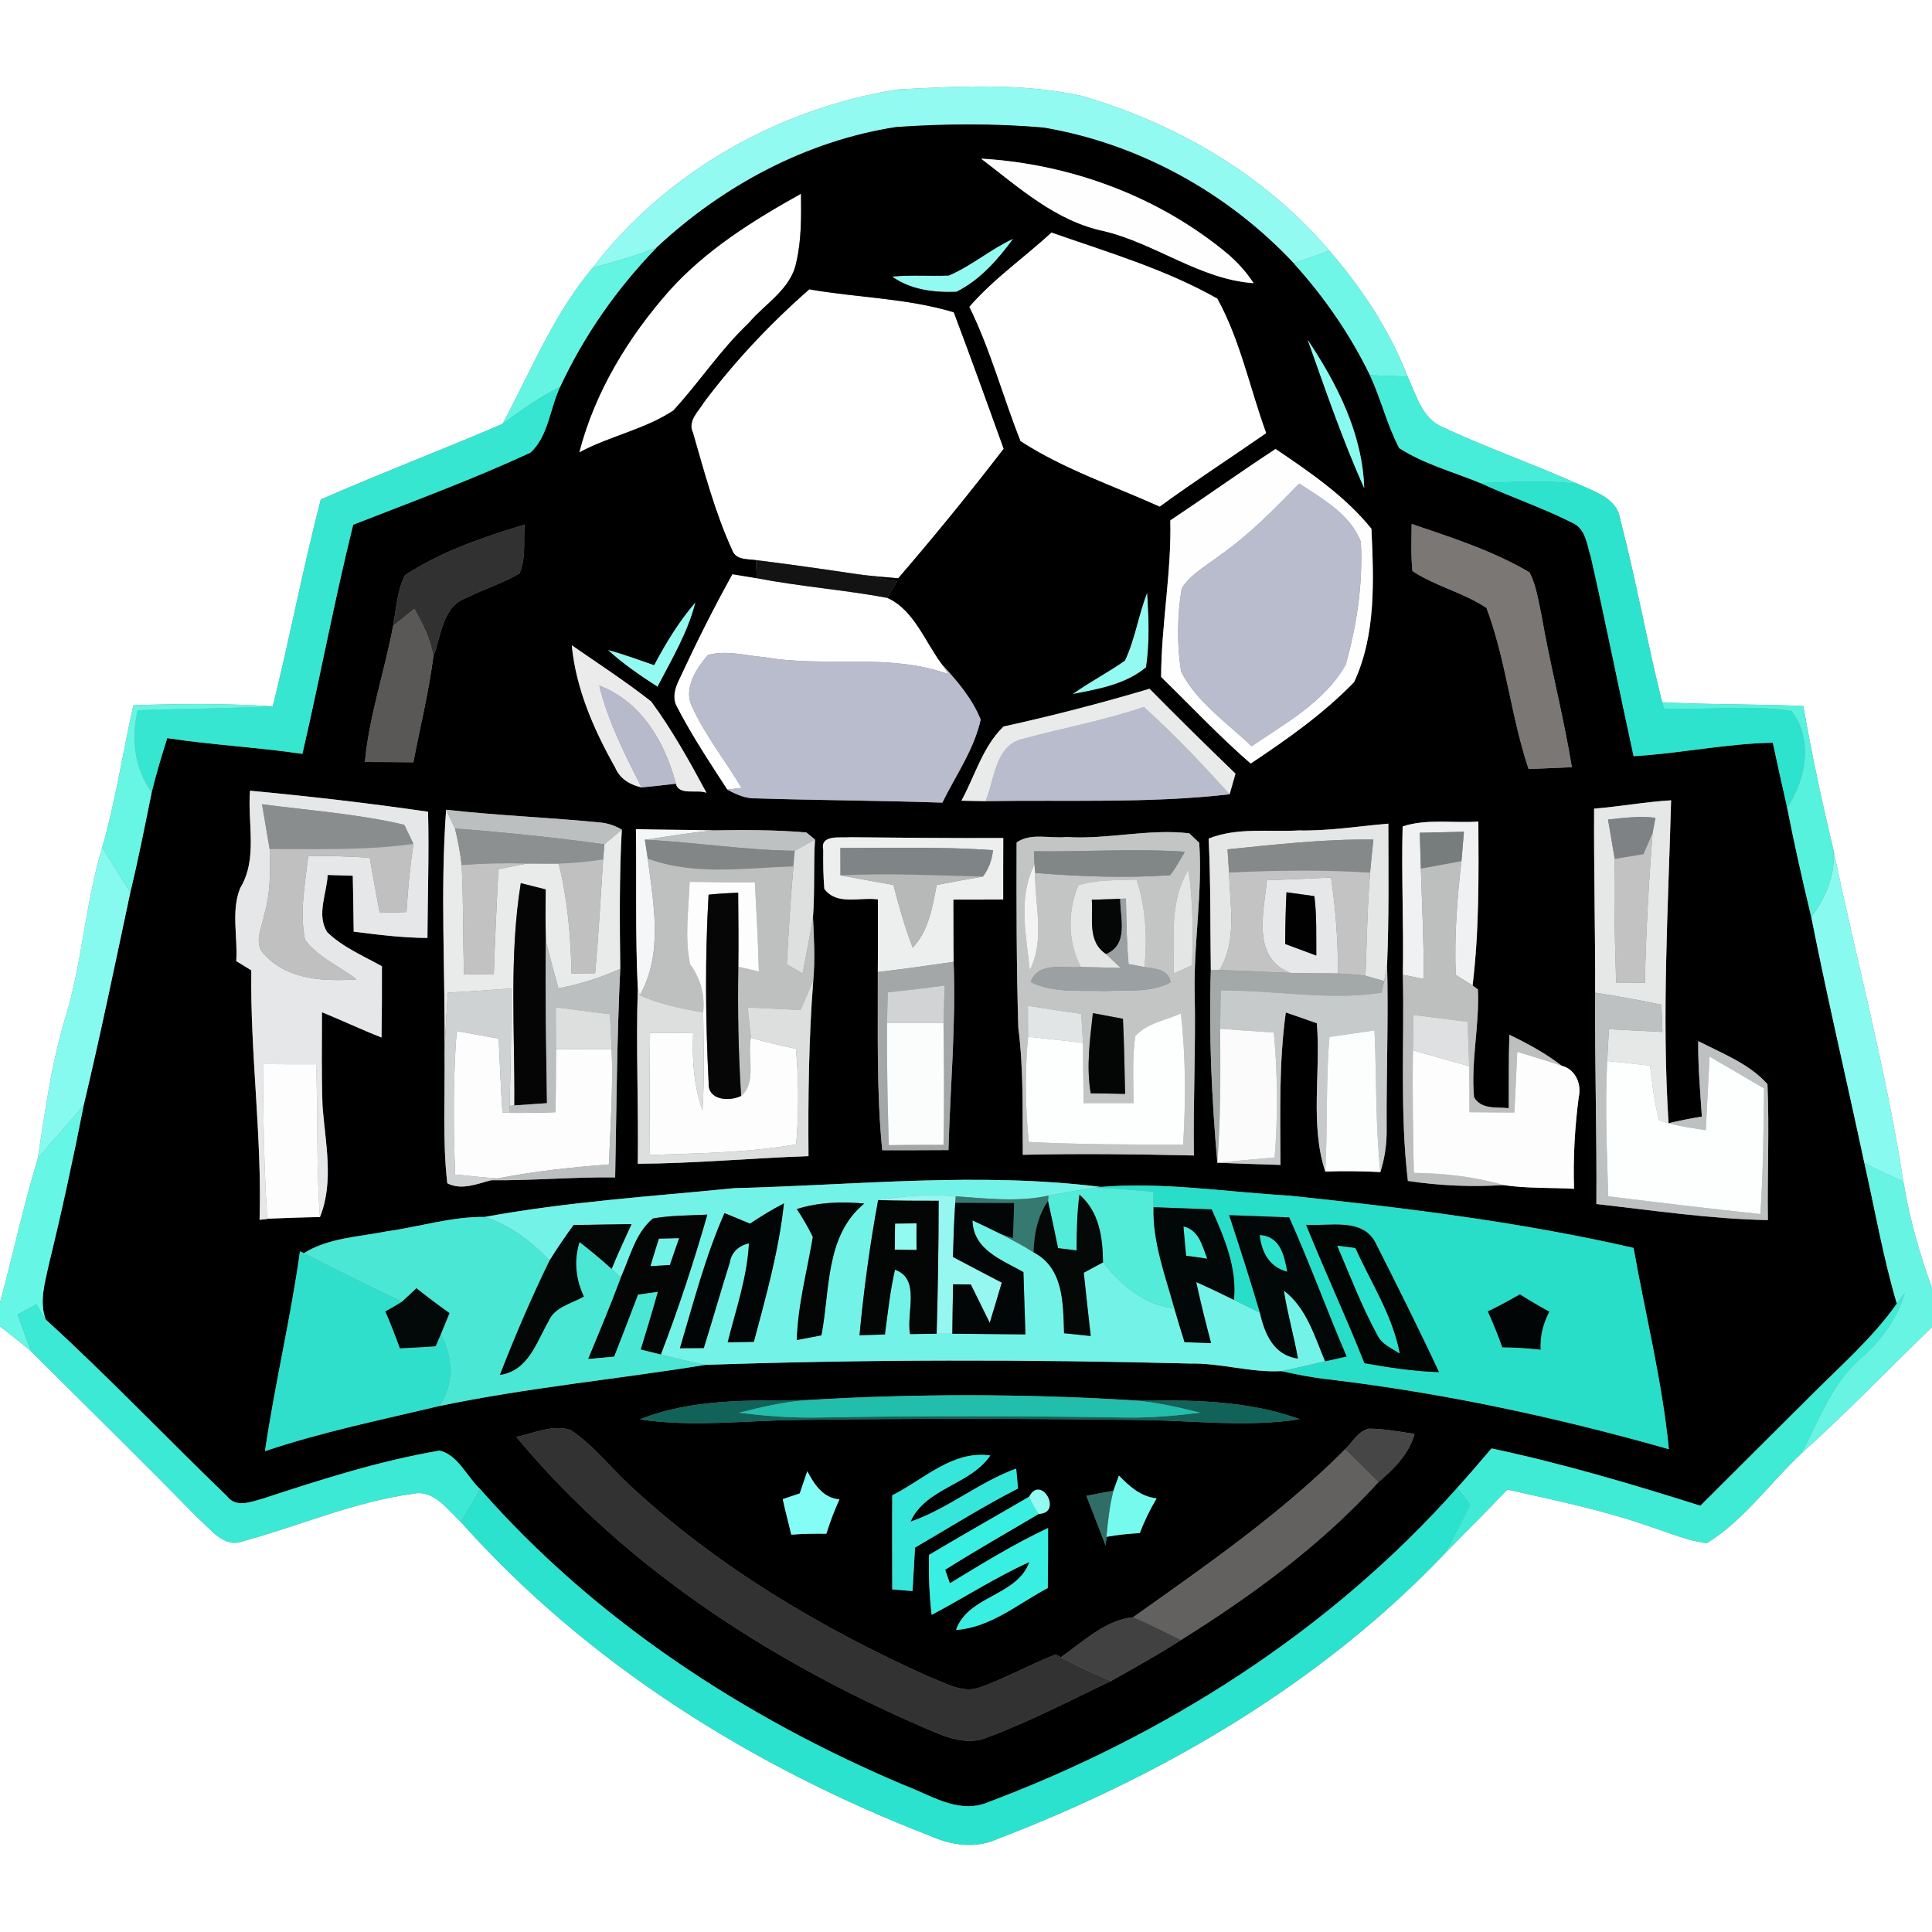 <?xml version="1.0" encoding="UTF-8" ?>
<!DOCTYPE svg PUBLIC "-//W3C//DTD SVG 1.1//EN" "http://www.w3.org/Graphics/SVG/1.1/DTD/svg11.dtd">
<svg width="250pt" height="250pt" viewBox="0 0 250 250" version="1.1" xmlns="http://www.w3.org/2000/svg">
<rect x="0" y="0" width="250" height="250" fill="#808080" stroke="none"/>
<g id="#ffffffff">
<path fill="#ffffff" opacity="1.00" d=" M 0.00 0.00 L 250.00 0.00 L 250.00 166.67 C 248.37 162.19 247.07 157.60 246.29 152.89 C 244.06 138.41 240.21 124.27 237.24 109.94 C 235.76 103.78 234.43 97.59 233.35 91.36 C 227.26 91.09 221.16 91.20 215.08 90.87 C 213.11 83.02 211.70 75.04 209.66 67.21 C 209.27 64.47 206.36 63.63 204.21 62.64 C 198.43 60.05 192.43 57.96 186.70 55.28 C 184.00 54.18 183.28 51.11 182.14 48.73 C 179.83 42.72 176.22 37.31 172.03 32.45 C 163.71 22.66 152.16 15.92 139.89 12.39 C 132.11 10.71 124.03 11.16 116.13 11.58 C 100.78 14.02 86.18 22.23 76.70 34.64 C 71.63 40.66 68.71 47.99 65.03 54.85 C 57.23 58.20 49.29 61.23 41.51 64.63 C 39.21 73.50 37.51 82.51 35.30 91.40 C 29.29 91.01 23.27 91.06 17.26 91.26 C 15.88 97.38 14.97 103.62 13.23 109.66 C 11.04 116.85 10.67 124.43 8.48 131.61 C 6.65 137.59 5.84 143.78 4.88 149.94 C 3.02 156.09 1.67 162.37 0.00 168.58 L 0.00 0.00 Z" />
<path fill="#ffffff" opacity="1.00" d=" M 86.62 37.60 C 91.38 32.31 97.48 28.50 103.65 25.07 C 103.68 28.03 103.72 31.04 103.04 33.93 C 102.37 37.43 98.98 39.29 96.84 41.85 C 93.21 45.27 90.49 49.48 87.12 53.13 C 83.41 55.58 78.86 56.43 74.95 58.55 C 76.97 50.72 81.29 43.63 86.62 37.60 Z" />
<path fill="#ffffff" opacity="1.00" d=" M 125.42 39.70 C 128.57 36.07 132.54 33.32 136.06 30.08 C 143.32 32.62 150.82 34.83 157.53 38.63 C 160.50 44.01 161.75 50.27 163.86 56.05 C 159.28 59.24 154.58 62.27 150.07 65.57 C 144.03 62.85 137.62 60.70 132.05 57.09 C 129.76 51.33 128.17 45.28 125.42 39.70 Z" />
<path fill="#ffffff" opacity="1.00" d=" M 91.11 52.03 C 95.11 46.70 99.71 41.83 104.72 37.44 C 110.94 38.53 117.33 38.57 123.42 40.41 C 125.63 46.27 127.75 52.17 129.88 58.07 C 125.49 63.78 120.93 69.37 116.23 74.83 C 114.46 74.68 112.69 74.54 110.94 74.30 C 106.57 73.65 102.20 73.02 97.82 72.48 C 96.68 72.31 95.25 72.51 94.75 71.20 C 92.52 66.33 91.15 61.11 89.66 55.97 C 88.94 54.46 90.41 53.20 91.11 52.03 Z" />
<path fill="#ffffff" opacity="1.00" d=" M 87.90 87.88 C 90.04 83.28 92.30 78.73 94.77 74.30 C 95.56 74.43 97.14 74.69 97.93 74.82 C 103.52 75.90 109.22 76.32 114.81 77.36 C 118.29 78.90 119.72 83.12 121.95 86.04 C 122.14 86.34 122.52 86.93 122.71 87.23 C 115.04 84.45 106.83 86.42 98.95 85.04 C 96.52 84.86 94.00 84.08 91.60 84.76 C 90.10 86.50 88.42 89.08 89.53 91.40 C 91.24 95.16 93.86 98.41 95.96 101.95 C 95.49 102.00 94.57 102.12 94.10 102.17 C 91.82 98.65 89.49 95.15 87.57 91.42 C 86.94 90.27 87.37 88.96 87.90 87.88 Z" />
<path fill="#ffffff" opacity="1.00" d=" M 0.00 171.64 C 1.36 172.70 2.73 173.75 4.04 174.88 C 11.23 182.05 18.49 189.16 25.59 196.42 C 27.28 197.87 29.00 200.43 31.56 199.40 C 38.84 197.41 45.87 194.32 53.40 193.30 C 56.13 192.69 57.90 195.34 59.64 196.95 C 76.05 215.36 97.53 228.73 120.41 237.58 C 123.11 238.78 126.22 239.24 129.00 237.99 C 150.51 229.75 170.97 217.81 186.94 201.04 C 189.64 198.28 192.39 195.56 195.04 192.75 C 201.32 194.16 207.65 195.45 213.72 197.61 C 216.07 198.38 218.38 199.38 220.85 199.69 C 225.67 196.72 229.00 191.92 233.09 188.08 C 238.93 182.84 244.37 177.18 250.00 171.72 L 250.00 250.00 L 0.00 250.00 L 0.00 171.64 Z" />
</g>
<g id="#92faf0ff">
<path fill="#92faf0" opacity="1.00" d=" M 76.70 34.64 C 86.18 22.23 100.78 14.02 116.13 11.58 C 124.03 11.16 132.11 10.71 139.89 12.39 C 152.16 15.92 163.71 22.66 172.03 32.45 C 170.50 32.99 168.96 33.54 167.43 34.09 C 158.89 24.96 147.38 18.60 135.04 16.51 C 128.70 15.96 122.31 16.00 115.97 16.44 C 104.33 18.23 93.52 24.04 84.96 32.04 C 82.27 33.11 79.48 33.88 76.70 34.64 Z" />
<path fill="#92faf0" opacity="1.00" d=" M 122.78 35.65 C 125.73 34.39 128.19 32.23 131.11 30.89 C 129.14 33.60 126.79 36.25 123.77 37.76 C 120.88 37.87 117.86 37.52 115.44 35.79 C 117.88 35.55 120.34 35.76 122.78 35.65 Z" />
<path fill="#92faf0" opacity="1.00" d=" M 145.56 85.48 C 146.89 82.68 147.31 79.54 148.45 76.67 C 148.64 79.88 148.79 83.14 148.30 86.35 C 145.65 88.57 142.08 89.18 138.78 89.82 C 140.97 88.26 143.36 87.03 145.56 85.48 Z" />
<path fill="#92faf0" opacity="1.00" d=" M 84.64 86.06 C 86.17 83.19 87.86 80.39 90.00 77.93 C 89.01 81.84 86.93 85.33 85.08 88.87 C 82.84 87.42 80.62 85.91 78.65 84.10 C 80.69 84.63 82.65 85.39 84.64 86.06 Z" />
<path fill="#92faf0" opacity="1.00" d=" M 115.82 158.33 C 116.51 158.32 117.90 158.31 118.60 158.30 C 118.59 159.45 118.59 160.60 118.60 161.75 C 117.89 161.74 116.48 161.72 115.78 161.71 C 115.78 160.58 115.80 159.45 115.82 158.33 Z" />
<path fill="#92faf0" opacity="1.00" d=" M 133.15 193.69 C 134.72 190.65 137.64 195.85 134.39 195.91 C 133.90 195.21 133.49 194.47 133.15 193.69 Z" />
</g>
<g id="#000000ff">
<path fill="#000000" opacity="1.00" d=" M 84.96 32.04 C 93.52 24.04 104.33 18.23 115.97 16.44 C 122.31 16.00 128.70 15.96 135.04 16.51 C 147.38 18.60 158.89 24.96 167.43 34.09 C 171.36 38.43 174.72 43.29 177.27 48.55 C 178.70 51.63 179.48 54.98 181.06 57.99 C 184.29 60.06 188.07 61.07 191.60 62.52 C 195.51 64.33 199.61 65.70 203.46 67.65 C 205.22 68.40 205.35 70.54 205.87 72.13 C 207.81 80.68 209.51 89.29 211.39 97.85 C 217.42 97.50 223.35 96.21 229.40 96.11 C 230.00 98.92 230.63 101.72 231.26 104.53 C 232.19 109.27 233.25 113.98 234.38 118.67 C 236.49 129.31 238.98 139.86 241.24 150.46 C 242.62 156.54 243.67 162.70 245.45 168.69 C 242.34 173.10 238.25 176.66 234.46 180.46 C 229.65 185.26 224.83 190.04 220.03 194.84 C 211.11 192.03 202.15 189.36 193.00 187.43 C 191.54 189.14 190.08 190.85 188.57 192.52 C 172.09 211.08 150.59 224.72 127.43 233.37 C 123.79 234.63 120.31 232.23 117.00 231.00 C 96.33 222.26 77.02 209.64 62.14 192.70 C 60.40 191.08 59.26 188.25 56.88 187.71 C 49.08 189.03 41.52 191.46 34.02 193.92 C 32.52 194.32 30.56 195.17 29.40 193.63 C 21.53 186.05 13.98 178.10 5.91 170.74 C 5.06 168.42 5.82 165.96 6.31 163.66 C 7.99 156.79 9.49 149.87 10.85 142.93 C 13.02 133.82 14.91 124.65 16.86 115.49 C 17.90 111.19 18.75 106.85 19.63 102.52 C 20.20 100.16 20.91 97.83 21.64 95.51 C 27.44 96.40 33.31 96.69 39.13 97.55 C 41.42 87.69 43.26 77.72 45.70 67.90 C 53.39 64.89 61.17 62.04 68.65 58.56 C 70.97 56.43 71.16 52.81 72.49 50.04 C 75.59 43.39 79.85 37.30 84.96 32.04 M 126.96 20.53 C 131.88 24.28 136.65 28.64 142.91 29.92 C 149.56 31.54 155.35 36.17 162.21 36.64 C 161.31 35.24 160.19 34.01 158.94 32.92 C 150.00 25.44 138.55 21.21 126.96 20.53 M 86.62 37.60 C 81.29 43.63 76.97 50.72 74.95 58.55 C 78.86 56.43 83.41 55.58 87.12 53.13 C 90.49 49.48 93.21 45.27 96.84 41.85 C 98.98 39.29 102.37 37.43 103.04 33.93 C 103.72 31.04 103.68 28.03 103.65 25.07 C 97.48 28.50 91.38 32.31 86.62 37.60 M 125.42 39.70 C 128.17 45.28 129.76 51.33 132.05 57.09 C 137.62 60.70 144.03 62.85 150.07 65.57 C 154.58 62.27 159.28 59.24 163.86 56.05 C 161.75 50.27 160.50 44.01 157.53 38.63 C 150.82 34.83 143.32 32.62 136.06 30.08 C 132.54 33.32 128.57 36.07 125.42 39.70 M 122.78 35.65 C 120.34 35.76 117.88 35.55 115.44 35.79 C 117.86 37.52 120.88 37.87 123.77 37.76 C 126.79 36.25 129.14 33.60 131.11 30.89 C 128.19 32.23 125.73 34.39 122.78 35.65 M 91.11 52.03 C 90.41 53.20 88.94 54.46 89.66 55.97 C 91.15 61.11 92.52 66.33 94.75 71.20 C 95.25 72.51 96.68 72.31 97.82 72.48 C 97.85 73.06 97.90 74.23 97.93 74.82 C 97.14 74.69 95.56 74.43 94.77 74.30 C 92.30 78.73 90.04 83.28 87.90 87.88 C 87.37 88.96 86.94 90.27 87.57 91.42 C 89.49 95.15 91.82 98.65 94.10 102.17 C 95.29 102.82 96.55 103.38 97.94 103.31 C 105.94 103.56 113.94 103.59 121.94 103.86 C 123.67 100.33 126.04 97.00 126.90 93.12 C 125.82 90.42 123.89 88.16 121.95 86.04 C 119.72 83.12 118.29 78.90 114.81 77.36 C 115.13 76.83 115.75 75.77 116.06 75.25 C 114.36 74.92 112.65 74.58 110.94 74.30 C 112.69 74.54 114.46 74.68 116.23 74.83 C 120.93 69.37 125.49 63.78 129.88 58.07 C 127.75 52.17 125.63 46.27 123.42 40.41 C 117.33 38.57 110.94 38.53 104.72 37.44 C 99.71 41.83 95.11 46.70 91.11 52.03 M 169.22 43.99 C 171.52 50.43 173.72 56.93 176.53 63.16 C 176.30 56.15 173.05 49.71 169.22 43.99 M 151.44 67.34 C 151.60 74.13 150.27 80.82 150.25 87.60 C 154.10 91.35 157.78 95.28 161.84 98.80 C 166.57 95.65 171.26 92.35 175.22 88.26 C 178.08 82.11 177.76 75.04 177.46 68.42 C 174.07 64.21 169.50 61.11 165.06 58.10 C 160.47 61.10 156.01 64.30 151.44 67.34 M 52.41 74.43 C 51.37 76.45 51.28 78.78 50.87 80.98 C 49.78 86.88 47.77 92.60 47.22 98.60 C 49.31 98.60 51.40 98.62 53.49 98.64 C 54.36 94.09 55.48 89.58 56.07 84.98 C 57.10 82.31 57.21 78.49 60.33 77.37 C 62.59 76.24 65.03 75.48 67.21 74.21 C 68.10 72.24 67.71 69.98 67.88 67.89 C 62.53 69.51 57.11 71.35 52.41 74.43 M 182.67 67.80 C 182.65 69.83 182.56 71.87 182.77 73.89 C 185.76 75.88 189.37 76.66 192.35 78.67 C 194.88 85.39 195.51 92.69 197.80 99.51 C 199.67 99.43 201.53 99.36 203.40 99.28 C 202.32 92.66 200.60 86.17 199.46 79.57 C 199.05 77.71 198.81 75.76 197.91 74.06 C 193.17 71.26 187.86 69.57 182.67 67.80 M 145.56 85.48 C 143.36 87.03 140.97 88.26 138.78 89.82 C 142.08 89.18 145.65 88.57 148.30 86.35 C 148.79 83.14 148.64 79.88 148.45 76.67 C 147.31 79.54 146.89 82.68 145.56 85.48 M 84.64 86.06 C 82.65 85.39 80.69 84.63 78.65 84.10 C 80.62 85.91 82.84 87.42 85.08 88.87 C 86.93 85.33 89.01 81.84 90.00 77.93 C 87.86 80.39 86.17 83.19 84.64 86.06 M 73.99 83.50 C 74.53 89.15 76.85 94.43 79.61 99.33 C 80.21 100.77 81.55 101.57 83.02 101.89 C 84.50 101.75 85.98 101.59 87.46 101.41 C 87.86 103.01 90.24 102.09 91.42 102.59 C 89.24 98.54 86.98 94.47 84.26 90.77 C 80.96 88.18 77.43 85.89 73.99 83.50 M 129.86 94.01 C 127.18 96.59 126.16 100.40 124.41 103.61 C 125.19 103.63 126.76 103.66 127.54 103.67 C 138.05 103.49 148.65 103.98 159.11 102.78 C 159.30 102.11 159.68 100.78 159.87 100.11 C 156.12 96.49 152.40 92.84 148.75 89.13 C 142.51 90.98 136.22 92.62 129.86 94.01 M 32.35 102.32 C 32.01 106.52 33.39 111.11 31.08 114.92 C 29.88 117.88 30.79 121.24 30.57 124.36 C 31.05 124.66 32.03 125.26 32.52 125.56 C 32.37 136.34 33.91 147.04 33.59 157.84 L 34.57 157.74 L 34.53 156.82 L 34.57 157.70 C 36.85 157.61 39.12 157.52 41.40 157.49 C 43.26 152.87 42.07 147.80 41.73 143.01 C 41.59 139.00 41.66 134.99 41.66 130.98 C 44.24 132.03 46.77 133.23 49.37 134.25 C 49.42 131.18 49.43 128.10 49.42 125.03 C 46.99 123.68 44.34 122.57 42.33 120.61 C 40.93 118.36 42.28 115.64 42.40 113.22 C 43.48 113.25 44.57 113.29 45.65 113.32 C 45.71 115.73 45.73 118.14 45.77 120.55 C 48.94 120.96 52.12 121.35 55.31 121.37 C 55.34 115.92 55.53 110.48 55.39 105.04 C 47.77 103.93 40.04 103.04 32.35 102.32 M 206.28 104.64 C 206.23 112.58 206.44 120.51 206.41 128.45 C 206.35 137.56 206.64 146.68 206.57 155.80 C 213.96 156.63 221.32 157.73 228.76 157.88 C 228.68 152.02 228.96 146.14 228.71 140.29 C 226.36 137.65 222.85 136.31 219.75 134.72 C 219.71 137.98 220.01 141.23 220.22 144.48 C 218.77 144.72 217.33 145.01 215.91 145.34 C 215.02 131.46 215.86 117.47 216.24 103.56 C 212.90 103.76 209.61 104.37 206.28 104.64 M 57.52 136.16 C 57.60 141.81 57.24 147.51 57.88 153.11 C 59.69 154.07 61.73 153.19 63.55 152.72 C 68.90 152.78 74.25 152.29 79.60 152.35 C 79.78 143.35 79.83 134.35 80.26 125.36 C 80.19 119.36 80.13 113.35 80.46 107.35 C 79.68 106.89 78.84 106.59 77.95 106.46 C 71.22 105.78 64.45 105.54 57.73 104.78 C 56.96 115.21 57.62 125.71 57.52 136.16 M 181.50 106.94 C 181.33 113.34 181.65 119.74 181.53 126.13 C 181.73 135.02 181.13 143.97 182.18 152.81 C 186.27 153.43 190.42 153.61 194.55 153.35 C 197.57 153.80 200.64 153.66 203.68 153.83 C 203.56 149.86 203.77 145.90 204.29 141.96 C 204.68 140.26 203.86 138.36 202.09 137.91 C 200.00 136.30 197.68 135.04 195.31 133.90 C 195.21 137.06 195.25 140.23 195.23 143.40 C 193.64 143.22 191.71 143.62 190.74 141.99 C 190.31 137.32 191.46 132.69 191.24 128.03 L 190.55 127.52 C 191.41 120.47 191.34 113.39 191.30 106.31 C 188.05 106.54 184.62 105.91 181.50 106.94 M 82.29 107.29 C 82.38 114.17 82.20 121.06 82.53 127.93 C 82.28 135.48 82.64 143.04 82.53 150.59 C 89.91 150.55 97.25 149.86 104.62 149.60 C 104.56 142.00 104.65 134.40 105.24 126.82 C 105.48 124.11 105.33 121.38 105.20 118.66 C 105.45 115.33 105.25 111.98 105.46 108.64 C 105.18 108.41 104.63 107.95 104.35 107.72 C 100.35 107.38 96.32 107.38 92.30 107.45 C 88.96 107.37 85.62 107.39 82.29 107.29 M 168.05 107.46 C 164.16 107.67 160.11 107.04 156.40 108.51 C 156.67 114.19 156.60 119.87 156.68 125.55 C 156.40 133.87 156.80 142.18 157.52 150.46 C 160.24 150.57 162.96 150.65 165.69 150.74 C 165.67 144.15 165.48 137.55 166.38 131.01 C 167.72 131.46 169.06 131.93 170.40 132.41 C 170.93 138.77 169.48 145.49 171.49 151.60 C 173.86 151.51 176.24 151.55 178.62 151.66 C 179.20 149.83 179.47 147.92 179.43 146.01 C 179.39 138.93 179.67 131.85 179.49 124.78 C 179.74 118.72 179.66 112.65 179.65 106.58 C 175.78 106.91 171.94 107.54 168.05 107.46 M 106.53 109.98 C 106.51 111.66 106.53 113.34 106.67 115.02 C 108.29 117.21 111.28 116.05 113.60 116.38 C 113.59 119.51 113.62 122.65 113.59 125.78 C 113.62 133.46 113.40 141.18 114.16 148.84 C 117.02 148.84 119.87 148.84 122.73 148.82 C 122.96 140.70 123.71 132.59 123.40 124.46 C 123.36 121.78 123.38 119.10 123.36 116.41 C 125.51 116.41 127.66 116.41 129.81 116.39 C 129.80 113.74 129.82 111.09 129.82 108.44 C 123.21 108.47 116.60 108.40 109.99 108.34 C 108.81 108.47 106.10 107.91 106.53 109.98 M 131.55 109.02 C 131.52 117.01 131.53 125.02 131.77 133.01 C 132.48 138.46 132.29 143.95 132.35 149.43 C 139.73 149.26 147.11 149.35 154.49 149.52 C 154.38 142.48 154.75 135.43 154.59 128.38 C 154.46 121.93 155.62 115.51 155.18 109.06 C 154.86 108.75 154.21 108.14 153.89 107.83 C 148.58 107.21 143.30 108.65 137.98 108.31 C 135.88 108.54 133.36 107.72 131.55 109.02 M 62.74 157.47 C 58.44 157.42 54.27 158.75 50.03 159.34 C 46.41 160.06 42.52 160.16 39.31 162.17 L 38.82 161.92 C 37.61 170.59 35.56 179.12 34.29 187.78 C 41.66 185.29 49.29 183.74 56.84 181.94 C 68.23 179.56 79.84 178.47 91.29 176.61 C 112.18 175.90 133.10 175.90 153.99 176.44 C 157.97 176.36 161.85 177.64 165.82 177.42 C 167.86 177.87 169.92 178.28 172.00 178.50 C 186.87 180.27 201.55 183.43 215.95 187.52 C 215.09 178.73 212.92 170.15 211.38 161.48 C 196.70 158.11 181.72 156.28 166.76 154.71 C 158.66 154.25 150.57 152.92 142.44 153.59 C 126.66 151.62 110.82 153.35 95.01 153.75 C 84.24 154.82 73.40 155.51 62.74 157.47 M 82.80 183.67 C 89.50 184.68 96.27 183.83 103.01 183.74 C 118.00 183.54 133.00 183.55 147.99 183.75 C 154.71 183.84 161.48 184.69 168.17 183.65 C 161.33 181.13 153.92 181.18 146.73 181.21 C 132.60 180.34 118.41 180.32 104.28 181.18 C 97.08 181.25 89.60 180.94 82.80 183.67 M 66.82 185.94 C 81.27 203.32 100.88 215.74 121.57 224.40 C 123.53 225.16 125.75 225.69 127.77 224.81 C 133.27 222.76 138.48 220.02 143.77 217.51 C 146.81 215.80 149.88 214.11 152.81 212.21 C 162.08 206.42 170.96 199.92 178.35 191.80 C 180.35 190.09 182.32 188.18 183.04 185.55 C 181.07 185.26 179.10 184.87 177.10 184.87 C 175.72 185.22 175.02 186.62 174.05 187.55 C 165.79 195.84 156.14 202.52 146.63 209.27 C 143.01 209.64 140.15 212.45 137.28 214.45 L 136.59 214.09 C 133.20 215.42 130.01 217.25 126.56 218.43 C 124.32 219.09 122.16 217.68 120.12 216.94 C 106.20 210.66 92.86 202.76 81.63 192.33 C 79.01 189.93 76.81 187.02 73.82 185.03 C 71.47 184.30 69.10 185.46 66.82 185.94 M 115.46 193.49 C 115.43 197.55 115.46 201.61 115.46 205.67 C 116.11 205.72 117.42 205.83 118.08 205.88 C 118.20 204.00 118.29 202.13 118.40 200.26 C 122.83 197.68 127.17 194.94 131.73 192.61 C 131.67 191.97 131.55 190.68 131.49 190.04 C 126.66 191.80 122.67 195.24 117.81 196.91 C 119.78 192.51 125.52 192.19 128.14 188.34 C 123.25 187.64 119.52 191.47 115.46 193.49 M 104.46 190.38 C 104.14 191.33 103.82 192.29 103.49 193.25 C 102.94 193.43 101.84 193.80 101.29 193.99 C 101.61 195.53 102.04 197.04 102.39 198.58 C 103.90 198.47 105.42 198.44 106.93 198.46 C 107.40 196.94 107.97 195.46 108.62 194.02 C 106.48 193.83 105.38 192.10 104.46 190.38 M 144.07 192.92 C 142.90 193.12 141.74 193.33 140.58 193.56 C 141.40 195.71 142.26 197.83 143.07 199.98 L 143.17 198.87 C 144.59 198.60 146.03 198.46 147.48 198.38 C 148.08 196.82 148.81 195.33 149.66 193.89 C 147.62 193.67 146.15 192.35 144.79 190.94 C 144.61 191.44 144.25 192.43 144.07 192.92 M 133.15 193.69 C 128.84 196.21 124.49 198.65 120.21 201.21 C 120.16 203.80 120.25 206.39 120.56 208.96 C 124.80 206.72 128.84 204.09 133.21 202.12 C 131.59 206.58 125.30 206.43 123.71 210.91 C 128.21 210.60 131.74 207.51 135.58 205.49 C 135.62 202.90 135.62 200.31 135.62 197.73 C 131.21 199.79 127.07 202.36 122.91 204.88 C 122.76 204.44 122.45 203.56 122.30 203.13 C 126.26 200.62 130.35 198.31 134.39 195.91 C 137.64 195.85 134.72 190.65 133.15 193.69 Z" />
</g>
<g id="#fefefeff">
<path fill="#fefefe" opacity="1.00" d=" M 126.96 20.53 C 138.55 21.21 150.00 25.44 158.94 32.92 C 160.19 34.01 161.31 35.24 162.21 36.64 C 155.35 36.17 149.56 31.54 142.91 29.92 C 136.65 28.64 131.88 24.28 126.96 20.53 Z" />
<path fill="#fefefe" opacity="1.00" d=" M 151.44 67.34 C 156.01 64.30 160.47 61.10 165.06 58.10 C 169.50 61.11 174.07 64.21 177.46 68.42 C 177.76 75.04 178.08 82.11 175.22 88.26 C 171.26 92.35 166.57 95.65 161.84 98.80 C 157.78 95.28 154.10 91.35 150.25 87.60 C 150.27 80.82 151.60 74.13 151.44 67.34 M 157.89 71.83 C 156.17 73.18 154.10 74.25 152.91 76.14 C 152.33 79.68 152.28 83.35 152.83 86.90 C 154.88 90.90 158.78 93.50 161.95 96.56 C 166.37 93.57 171.44 90.79 174.13 86.01 C 175.59 80.88 176.38 75.42 176.09 70.09 C 174.70 66.53 171.15 64.57 168.12 62.58 C 164.90 65.86 161.69 69.20 157.89 71.83 Z" />
</g>
<g id="#64f5e2ff">
<path fill="#64f5e2" opacity="1.00" d=" M 76.70 34.64 C 79.48 33.88 82.27 33.11 84.96 32.04 C 79.85 37.30 75.59 43.39 72.49 50.04 C 69.84 51.38 67.42 53.10 65.03 54.85 C 68.71 47.99 71.63 40.66 76.70 34.64 Z" />
</g>
<g id="#70f6e6ff">
<path fill="#70f6e6" opacity="1.00" d=" M 167.43 34.09 C 168.96 33.54 170.50 32.99 172.03 32.45 C 176.22 37.31 179.83 42.72 182.14 48.73 C 180.52 48.67 178.90 48.61 177.27 48.55 C 174.72 43.29 171.36 38.43 167.43 34.09 Z" />
</g>
<g id="#89faf0ff">
<path fill="#89faf0" opacity="1.00" d=" M 169.22 43.99 C 173.05 49.71 176.30 56.15 176.53 63.16 C 173.72 56.93 171.52 50.43 169.22 43.99 Z" />
<path fill="#89faf0" opacity="1.00" d=" M 237.24 109.94 C 240.21 124.27 244.06 138.41 246.29 152.89 C 244.57 152.15 242.86 151.38 241.24 150.46 C 238.98 139.86 236.49 129.31 234.38 118.67 C 236.25 116.13 237.54 113.16 237.24 109.94 Z" />
</g>
<g id="#48edd9ff">
<path fill="#48edd9" opacity="1.00" d=" M 177.27 48.55 C 178.90 48.61 180.52 48.67 182.14 48.73 C 183.28 51.11 184.00 54.18 186.70 55.28 C 192.43 57.96 198.43 60.05 204.21 62.64 C 200.02 62.09 195.80 62.38 191.60 62.52 C 188.07 61.07 184.29 60.06 181.06 57.99 C 179.48 54.98 178.70 51.63 177.27 48.55 Z" />
<path fill="#48edd9" opacity="1.00" d=" M 153.14 158.70 C 155.15 159.15 155.57 161.23 156.22 162.87 C 155.54 162.77 154.17 162.58 153.48 162.49 C 153.36 161.23 153.24 159.96 153.14 158.70 Z" />
</g>
<g id="#36e6d1ff">
<path fill="#36e6d1" opacity="1.00" d=" M 65.03 54.85 C 67.42 53.10 69.84 51.38 72.49 50.04 C 71.16 52.81 70.97 56.43 68.65 58.56 C 61.17 62.04 53.39 64.89 45.70 67.90 C 43.26 77.72 41.42 87.69 39.13 97.55 C 33.31 96.69 27.44 96.40 21.64 95.51 C 20.91 97.83 20.20 100.16 19.63 102.52 C 17.37 99.39 16.98 95.59 17.82 91.90 C 23.64 91.72 29.47 91.68 35.30 91.40 C 37.51 82.51 39.21 73.50 41.51 64.63 C 49.29 61.23 57.23 58.20 65.03 54.85 Z" />
</g>
<g id="#2de3ceff">
<path fill="#2de3ce" opacity="1.00" d=" M 191.60 62.52 C 195.80 62.38 200.02 62.09 204.21 62.64 C 206.36 63.63 209.27 64.47 209.66 67.21 C 211.70 75.04 213.11 83.02 215.08 90.87 L 215.33 91.68 C 220.82 91.94 226.36 91.17 231.82 91.99 C 234.68 95.74 233.68 100.84 231.26 104.53 C 230.63 101.72 230.00 98.92 229.40 96.11 C 223.35 96.21 217.42 97.50 211.39 97.85 C 209.51 89.29 207.81 80.68 205.87 72.13 C 205.35 70.54 205.22 68.40 203.46 67.65 C 199.61 65.70 195.51 64.33 191.60 62.52 Z" />
<path fill="#2de3ce" opacity="1.00" d=" M 163.00 159.81 C 165.64 159.96 166.17 162.38 166.57 164.56 C 164.23 163.95 163.25 162.04 163.00 159.81 Z" />
</g>
<g id="#b8bcccff">
<path fill="#b8bccc" opacity="1.00" d=" M 157.89 71.83 C 161.69 69.20 164.90 65.86 168.12 62.58 C 171.15 64.57 174.70 66.53 176.09 70.09 C 176.38 75.42 175.59 80.88 174.13 86.01 C 171.44 90.79 166.37 93.57 161.95 96.56 C 158.78 93.50 154.88 90.90 152.83 86.90 C 152.28 83.35 152.33 79.68 152.91 76.14 C 154.10 74.25 156.17 73.18 157.89 71.83 Z" />
<path fill="#b8bccc" opacity="1.00" d=" M 91.60 84.76 C 94.00 84.08 96.52 84.86 98.95 85.04 C 106.83 86.42 115.04 84.45 122.71 87.23 C 122.52 86.93 122.14 86.34 121.95 86.04 C 123.89 88.16 125.82 90.42 126.90 93.12 C 126.04 97.00 123.67 100.33 121.94 103.86 C 113.94 103.59 105.94 103.56 97.94 103.31 C 96.55 103.38 95.29 102.82 94.10 102.17 C 94.57 102.12 95.49 102.00 95.96 101.95 C 93.86 98.41 91.24 95.16 89.53 91.40 C 88.42 89.08 90.10 86.50 91.60 84.76 Z" />
<path fill="#b8bccc" opacity="1.00" d=" M 132.44 95.59 C 137.62 94.19 142.92 93.23 148.01 91.48 C 151.94 95.02 155.57 98.86 159.11 102.78 C 148.65 103.98 138.05 103.49 127.54 103.67 C 128.70 100.85 128.78 96.35 132.44 95.59 Z" />
</g>
<g id="#313131ff">
<path fill="#313131" opacity="1.00" d=" M 52.41 74.43 C 57.11 71.35 62.53 69.51 67.88 67.89 C 67.71 69.98 68.10 72.24 67.21 74.21 C 65.03 75.48 62.59 76.24 60.33 77.37 C 57.21 78.49 57.10 82.31 56.07 84.98 C 55.75 82.75 54.71 80.73 53.61 78.79 C 52.70 79.52 51.78 80.25 50.87 80.98 C 51.28 78.78 51.37 76.45 52.41 74.43 Z" />
</g>
<g id="#7a7775ff">
<path fill="#7a7775" opacity="1.00" d=" M 182.67 67.80 C 187.86 69.57 193.17 71.26 197.91 74.06 C 198.81 75.76 199.05 77.71 199.46 79.57 C 200.60 86.17 202.32 92.66 203.40 99.28 C 201.53 99.36 199.67 99.43 197.80 99.51 C 195.51 92.69 194.88 85.39 192.35 78.67 C 189.37 76.66 185.76 75.88 182.77 73.89 C 182.56 71.87 182.65 69.83 182.67 67.80 Z" />
</g>
<g id="#131313ff">
<path fill="#131313" opacity="1.00" d=" M 97.82 72.48 C 102.20 73.02 106.57 73.65 110.94 74.30 C 112.65 74.58 114.36 74.92 116.06 75.25 C 115.75 75.77 115.13 76.83 114.81 77.36 C 109.22 76.32 103.52 75.90 97.93 74.82 C 97.90 74.23 97.85 73.06 97.82 72.48 Z" />
</g>
<g id="#5a5857ff">
<path fill="#5a5857" opacity="1.00" d=" M 50.87 80.98 C 51.78 80.25 52.70 79.52 53.61 78.79 C 54.71 80.73 55.75 82.75 56.07 84.98 C 55.48 89.58 54.36 94.09 53.49 98.64 C 51.40 98.62 49.31 98.60 47.22 98.60 C 47.77 92.60 49.78 86.88 50.87 80.98 Z" />
</g>
<g id="#ebebecff">
<path fill="#ebebec" opacity="1.00" d=" M 73.99 83.50 C 77.43 85.89 80.96 88.18 84.26 90.77 C 86.98 94.47 89.24 98.54 91.42 102.59 C 90.24 102.09 87.86 103.01 87.46 101.41 C 86.03 96.00 83.01 90.82 77.55 88.71 C 78.68 93.37 80.87 97.64 83.02 101.89 C 81.55 101.57 80.21 100.77 79.61 99.33 C 76.85 94.43 74.53 89.15 73.99 83.50 Z" />
</g>
<g id="#b6bacbff">
<path fill="#b6bacb" opacity="1.00" d=" M 77.55 88.71 C 83.01 90.82 86.03 96.00 87.46 101.41 C 85.98 101.59 84.50 101.75 83.02 101.89 C 80.87 97.64 78.68 93.37 77.55 88.71 Z" />
</g>
<g id="#e9eaeaff">
<path fill="#e9eaea" opacity="1.00" d=" M 129.86 94.01 C 136.22 92.62 142.51 90.98 148.75 89.13 C 152.40 92.84 156.12 96.49 159.87 100.11 C 159.68 100.78 159.30 102.11 159.11 102.78 C 155.57 98.86 151.94 95.02 148.01 91.48 C 142.92 93.23 137.62 94.19 132.44 95.59 C 128.78 96.35 128.70 100.85 127.54 103.67 C 126.76 103.66 125.19 103.63 124.41 103.61 C 126.16 100.40 127.18 96.59 129.86 94.01 Z" />
<path fill="#e9eaea" opacity="1.00" d=" M 57.52 136.16 C 57.62 125.71 56.96 115.21 57.73 104.78 C 58.02 105.39 58.59 106.60 58.88 107.21 C 59.26 108.77 59.55 110.35 59.74 111.94 C 59.97 116.65 59.91 121.38 60.03 126.09 C 61.32 126.08 62.61 126.06 63.90 126.04 C 64.04 121.52 64.28 117.00 64.49 112.48 C 65.73 112.22 66.97 111.97 68.21 111.74 C 69.57 111.75 70.94 111.75 72.30 111.75 C 73.45 116.40 73.86 121.18 73.95 125.96 C 74.72 125.96 76.25 125.95 77.01 125.94 C 77.46 121.04 77.72 116.12 78.05 111.20 C 78.09 110.71 78.17 109.74 78.21 109.25 C 78.78 108.77 79.90 107.83 80.46 107.35 C 80.13 113.35 80.19 119.36 80.26 125.36 C 77.71 126.53 75.02 127.36 72.26 127.89 C 71.71 125.84 71.12 123.80 70.63 121.73 C 70.58 119.52 70.59 117.30 70.61 115.09 C 69.80 114.89 68.19 114.48 67.39 114.28 C 65.86 123.76 66.63 133.47 66.56 143.04 L 65.94 143.09 C 66.08 138.03 66.18 132.96 66.14 127.90 C 63.41 128.11 60.68 128.30 57.95 128.46 C 57.79 131.03 57.62 133.59 57.52 136.16 Z" />
</g>
<g id="#66f6e3ff">
<path fill="#66f6e3" opacity="1.00" d=" M 17.26 91.26 C 23.27 91.06 29.29 91.01 35.30 91.40 C 29.47 91.68 23.64 91.72 17.82 91.90 C 16.98 95.59 17.37 99.39 19.63 102.52 C 18.75 106.85 17.90 111.19 16.86 115.49 C 15.64 113.55 14.43 111.61 13.23 109.66 C 14.97 103.62 15.88 97.38 17.26 91.26 Z" />
</g>
<g id="#56f2deff">
<path fill="#56f2de" opacity="1.00" d=" M 215.08 90.87 C 221.16 91.20 227.26 91.09 233.35 91.36 C 234.43 97.59 235.76 103.78 237.24 109.94 C 237.54 113.16 236.25 116.13 234.38 118.67 C 233.25 113.98 232.19 109.27 231.26 104.53 C 233.68 100.84 234.68 95.74 231.82 91.99 C 226.36 91.17 220.82 91.94 215.33 91.68 L 215.08 90.87 Z" />
</g>
<g id="#e6e7e8ff">
<path fill="#e6e7e8" opacity="1.00" d=" M 32.35 102.32 C 40.04 103.04 47.77 103.93 55.39 105.04 C 55.53 110.48 55.34 115.92 55.31 121.37 C 52.12 121.35 48.94 120.96 45.77 120.55 C 45.73 118.14 45.71 115.73 45.65 113.32 C 44.57 113.29 43.48 113.25 42.40 113.22 C 42.28 115.64 40.93 118.36 42.33 120.61 C 44.34 122.57 46.99 123.68 49.42 125.03 C 49.43 128.10 49.42 131.18 49.37 134.25 C 46.77 133.23 44.24 132.03 41.66 130.98 C 41.66 134.99 41.59 139.00 41.73 143.01 C 42.07 147.80 43.26 152.87 41.40 157.49 C 40.91 150.91 41.17 144.30 40.90 137.71 C 38.61 137.72 36.32 137.72 34.03 137.69 C 34.05 144.07 34.15 150.45 34.53 156.82 L 34.57 157.74 L 33.59 157.84 C 33.91 147.04 32.37 136.34 32.52 125.56 C 32.03 125.26 31.05 124.66 30.57 124.36 C 30.79 121.24 29.88 117.88 31.08 114.92 C 33.39 111.11 32.01 106.52 32.35 102.32 M 33.91 104.07 C 34.23 106.00 34.56 107.93 34.89 109.86 C 34.99 112.71 35.01 115.60 34.19 118.36 C 33.90 120.06 32.69 122.19 34.30 123.60 C 37.33 126.85 42.03 127.00 46.15 126.73 C 43.95 125.03 41.15 123.89 39.48 121.61 C 38.72 118.02 39.50 114.34 39.88 110.75 C 42.53 110.73 45.19 110.82 47.84 110.99 C 48.25 113.36 48.68 115.74 49.14 118.11 C 50.29 118.08 51.45 118.05 52.60 118.02 C 52.78 115.07 53.06 112.12 53.50 109.20 C 53.20 108.58 52.61 107.34 52.31 106.73 C 46.27 105.31 40.05 104.88 33.91 104.07 Z" />
<path fill="#e6e7e8" opacity="1.00" d=" M 163.94 113.90 C 166.71 113.81 169.47 113.69 172.24 113.55 C 172.83 117.66 173.16 121.81 173.12 125.97 C 171.08 125.93 169.05 125.97 167.02 125.90 C 161.93 123.99 163.53 118.03 163.94 113.90 M 166.47 115.46 C 166.36 117.68 166.31 119.91 166.30 122.15 C 167.64 122.65 168.98 123.15 170.33 123.65 C 170.31 121.08 170.40 118.51 170.08 115.96 C 169.18 115.83 167.38 115.58 166.47 115.46 Z" />
</g>
<g id="#8a8d8eff">
<path fill="#8a8d8e" opacity="1.00" d=" M 33.91 104.07 C 40.05 104.88 46.27 105.31 52.31 106.73 C 52.61 107.34 53.20 108.58 53.50 109.20 C 47.34 110.06 41.10 109.85 34.89 109.86 C 34.56 107.93 34.23 106.00 33.91 104.07 Z" />
</g>
<g id="#e6e8e8ff">
<path fill="#e6e8e8" opacity="1.00" d=" M 206.28 104.64 C 209.61 104.37 212.90 103.76 216.24 103.56 C 215.86 117.47 215.02 131.46 215.91 145.34 C 215.60 145.25 214.99 145.07 214.68 144.98 C 214.09 142.66 213.78 140.28 213.53 137.90 C 211.68 137.68 209.82 137.47 207.97 137.29 C 208.04 135.92 208.11 134.55 208.19 133.18 C 210.50 133.30 212.81 133.41 215.12 133.53 C 215.07 132.35 215.02 131.18 214.98 130.00 C 212.13 129.42 209.28 128.88 206.41 128.45 C 206.44 120.51 206.23 112.58 206.28 104.64 M 208.08 106.05 C 208.36 107.75 208.65 109.45 208.95 111.15 C 208.82 116.48 208.96 121.81 209.13 127.14 C 210.36 127.15 211.61 127.15 212.85 127.16 C 212.98 120.70 213.35 114.25 213.84 107.81 C 213.94 107.31 214.12 106.32 214.21 105.82 C 212.17 105.57 210.11 105.83 208.08 106.05 Z" />
</g>
<g id="#bcbfbfff">
<path fill="#bcbfbf" opacity="1.00" d=" M 57.73 104.78 C 64.45 105.54 71.22 105.78 77.95 106.46 C 78.84 106.59 79.68 106.89 80.46 107.35 C 79.90 107.83 78.78 108.77 78.21 109.25 C 71.79 108.37 65.34 107.70 58.88 107.21 C 58.59 106.60 58.02 105.39 57.73 104.78 Z" />
</g>
<g id="#f0f1f2ff">
<path fill="#f0f1f2" opacity="1.00" d=" M 181.50 106.94 C 184.62 105.91 188.05 106.54 191.30 106.31 C 191.34 113.39 191.41 120.47 190.55 127.52 C 190.01 127.17 188.92 126.49 188.37 126.14 C 188.18 121.22 188.54 116.32 189.11 111.44 C 189.19 110.48 189.35 108.58 189.43 107.63 C 187.53 107.67 185.62 107.71 183.72 107.76 C 183.76 109.31 183.81 110.85 183.86 112.40 C 184.02 117.15 184.24 121.91 184.24 126.67 C 183.56 126.53 182.21 126.27 181.53 126.13 C 181.65 119.74 181.33 113.34 181.50 106.94 Z" />
</g>
<g id="#7e8284ff">
<path fill="#7e8284" opacity="1.00" d=" M 208.08 106.05 C 210.11 105.83 212.17 105.57 214.21 105.82 C 214.12 106.32 213.94 107.31 213.84 107.81 C 213.46 108.72 213.07 109.62 212.67 110.53 C 211.42 110.73 210.18 110.94 208.95 111.15 C 208.65 109.45 208.36 107.75 208.08 106.05 Z" />
</g>
<g id="#8c9090ff">
<path fill="#8c9090" opacity="1.00" d=" M 58.88 107.21 C 65.34 107.70 71.79 108.37 78.21 109.25 C 78.17 109.74 78.09 110.71 78.05 111.20 C 76.15 111.51 74.23 111.69 72.30 111.75 C 70.94 111.75 69.57 111.75 68.21 111.74 C 65.38 111.66 62.56 111.73 59.74 111.94 C 59.55 110.35 59.26 108.77 58.88 107.21 Z" />
</g>
<g id="#f5f6f7ff">
<path fill="#f5f6f7" opacity="1.00" d=" M 82.29 107.29 C 85.62 107.39 88.96 107.37 92.30 107.45 C 89.34 107.75 86.40 108.22 83.45 108.66 C 83.55 109.27 83.73 110.50 83.82 111.11 C 84.56 116.98 85.85 123.33 82.79 128.79 L 82.53 127.93 C 82.20 121.06 82.38 114.17 82.29 107.29 Z" />
</g>
<g id="#bdc1c1ff">
<path fill="#bdc1c1" opacity="1.00" d=" M 92.30 107.45 C 96.32 107.38 100.35 107.38 104.35 107.72 C 104.63 107.95 105.18 108.41 105.46 108.64 C 104.80 109.01 103.49 109.73 102.84 110.09 C 96.35 110.02 89.93 108.97 83.45 108.66 C 86.40 108.22 89.34 107.75 92.30 107.45 Z" />
</g>
<g id="#e5e7e7ff">
<path fill="#e5e7e7" opacity="1.00" d=" M 168.05 107.46 C 171.94 107.54 175.78 106.91 179.65 106.58 C 179.66 112.65 179.74 118.72 179.49 124.78 C 179.40 125.32 179.21 126.41 179.12 126.95 C 178.51 126.77 177.30 126.43 176.69 126.26 C 176.87 121.81 176.93 117.35 177.29 112.92 C 177.41 111.49 177.57 110.07 177.72 108.64 C 171.40 108.55 165.12 109.28 158.84 109.90 C 158.89 110.65 158.99 112.16 159.04 112.91 C 159.14 117.12 160.13 121.73 157.78 125.54 L 156.68 125.55 C 156.60 119.87 156.67 114.19 156.40 108.51 C 160.11 107.04 164.16 107.67 168.05 107.46 Z" />
</g>
<g id="#edeeeeff">
<path fill="#edeeee" opacity="1.00" d=" M 106.53 109.98 C 106.10 107.91 108.81 108.47 109.99 108.34 C 116.60 108.40 123.21 108.47 129.82 108.44 C 129.82 111.09 129.80 113.74 129.81 116.39 C 127.66 116.41 125.51 116.41 123.36 116.41 C 123.38 119.10 123.36 121.78 123.40 124.46 C 120.13 124.94 116.86 125.40 113.59 125.78 C 113.62 122.65 113.59 119.51 113.60 116.38 C 111.28 116.05 108.29 117.21 106.67 115.02 C 106.53 113.34 106.51 111.66 106.53 109.98 M 108.75 109.73 C 108.75 110.61 108.76 112.38 108.76 113.27 C 111.04 113.70 113.33 114.11 115.62 114.52 C 116.30 117.26 117.10 119.98 118.10 122.63 C 120.19 120.42 120.65 117.38 121.21 114.52 C 123.20 114.13 125.19 113.76 127.19 113.43 C 127.92 112.44 128.36 111.30 128.49 110.01 C 121.92 109.55 115.33 109.73 108.75 109.73 Z" />
</g>
<g id="#c3c5c5ff">
<path fill="#c3c5c5" opacity="1.00" d=" M 131.55 109.02 C 133.36 107.72 135.88 108.54 137.98 108.31 C 143.30 108.65 148.58 107.21 153.89 107.83 C 154.21 108.14 154.86 108.75 155.18 109.06 C 155.62 115.51 154.46 121.93 154.59 128.38 C 154.75 135.43 154.38 142.48 154.49 149.52 C 147.11 149.35 139.73 149.26 132.35 149.43 C 132.29 143.95 132.48 138.46 131.77 133.01 C 131.53 125.02 131.52 117.01 131.55 109.02 M 133.79 110.16 C 133.81 110.60 133.85 111.47 133.87 111.91 C 131.66 116.12 132.81 121.05 133.25 125.54 C 135.24 121.62 133.91 117.14 133.93 112.96 C 139.73 113.42 145.60 113.65 151.41 113.25 C 152.14 112.30 152.71 111.24 153.33 110.21 C 146.82 109.79 140.30 110.23 133.79 110.16 M 151.87 125.97 C 152.47 125.71 153.66 125.17 154.25 124.90 C 154.39 120.78 154.39 116.65 153.78 112.57 C 151.30 116.60 151.95 121.47 151.87 125.97 M 139.55 114.54 C 138.13 117.89 138.15 121.88 139.86 125.13 C 137.64 125.33 134.36 124.37 133.36 127.07 C 136.34 128.55 139.80 128.12 143.02 128.24 C 145.84 128.08 148.90 128.50 151.48 127.11 C 151.18 125.37 149.48 125.38 148.09 125.14 C 148.49 121.33 148.26 117.48 147.08 113.82 C 144.57 113.93 141.99 113.79 139.55 114.54 M 133.01 130.15 C 133.02 131.48 133.02 132.81 133.03 134.15 C 132.62 138.68 132.66 143.24 133.13 147.77 C 139.78 148.10 146.44 148.12 153.10 148.11 C 153.44 142.45 153.45 136.78 152.80 131.14 C 150.81 132.04 148.37 132.39 146.90 134.09 C 146.49 136.96 146.67 139.86 146.68 142.74 C 144.52 142.73 142.37 142.73 140.22 142.74 C 140.17 140.14 140.16 137.54 140.14 134.94 C 140.06 133.69 139.99 132.44 139.91 131.20 C 137.61 130.86 135.31 130.52 133.01 130.15 M 141.42 131.10 C 141.03 134.55 140.55 138.03 141.14 141.48 C 142.62 141.49 144.10 141.51 145.59 141.55 C 145.51 138.30 145.47 135.06 145.31 131.83 C 144.01 131.59 142.72 131.34 141.42 131.10 Z" />
</g>
<g id="#777c7dff">
<path fill="#777c7d" opacity="1.00" d=" M 183.72 107.76 C 185.62 107.71 187.53 107.67 189.43 107.63 C 189.35 108.58 189.19 110.48 189.11 111.44 C 187.36 111.76 185.61 112.08 183.86 112.40 C 183.81 110.85 183.76 109.31 183.72 107.76 Z" />
</g>
<g id="#c2c2c2ff">
<path fill="#c2c2c2" opacity="1.00" d=" M 212.67 110.53 C 213.07 109.62 213.46 108.72 213.84 107.81 C 213.35 114.25 212.98 120.70 212.85 127.16 C 211.61 127.15 210.36 127.15 209.13 127.14 C 208.96 121.81 208.82 116.48 208.95 111.15 C 210.18 110.94 211.42 110.73 212.67 110.53 Z" />
<path fill="#c2c2c2" opacity="1.00" d=" M 59.74 111.94 C 62.56 111.73 65.38 111.66 68.21 111.74 C 66.97 111.97 65.73 112.22 64.49 112.48 C 64.28 117.00 64.04 121.52 63.90 126.04 C 62.61 126.06 61.32 126.08 60.03 126.09 C 59.91 121.38 59.97 116.65 59.74 111.94 Z" />
</g>
<g id="#c0c0c0ff">
<path fill="#c0c0c0" opacity="1.00" d=" M 34.89 109.86 C 41.10 109.85 47.34 110.06 53.50 109.20 C 53.06 112.12 52.78 115.07 52.60 118.02 C 51.45 118.05 50.29 118.08 49.14 118.11 C 48.68 115.74 48.25 113.36 47.84 110.99 C 45.19 110.82 42.53 110.73 39.88 110.75 C 39.50 114.34 38.72 118.02 39.48 121.61 C 41.15 123.89 43.95 125.03 46.15 126.73 C 42.03 127.00 37.33 126.85 34.30 123.60 C 32.69 122.19 33.90 120.06 34.19 118.36 C 35.01 115.60 34.99 112.71 34.89 109.86 Z" />
<path fill="#c0c0c0" opacity="1.00" d=" M 72.30 111.75 C 74.23 111.69 76.15 111.51 78.05 111.20 C 77.72 116.12 77.46 121.04 77.01 125.94 C 76.25 125.95 74.72 125.96 73.95 125.96 C 73.86 121.18 73.45 116.40 72.30 111.75 Z" />
</g>
<g id="#828687ff">
<path fill="#828687" opacity="1.00" d=" M 83.45 108.66 C 89.93 108.97 96.35 110.02 102.84 110.09 C 102.80 110.60 102.71 111.60 102.67 112.11 C 96.40 112.31 89.86 113.34 83.82 111.11 C 83.73 110.50 83.55 109.27 83.45 108.66 Z" />
</g>
<g id="#dee0e0ff">
<path fill="#dee0e0" opacity="1.00" d=" M 102.84 110.09 C 103.49 109.73 104.80 109.01 105.46 108.64 C 105.25 111.98 105.45 115.33 105.20 118.66 C 104.82 121.11 104.32 123.54 103.87 125.97 C 103.35 125.68 102.32 125.09 101.81 124.79 C 102.04 120.56 102.30 116.33 102.67 112.11 C 102.71 111.60 102.80 110.60 102.84 110.09 Z" />
</g>
<g id="#85898aff">
<path fill="#85898a" opacity="1.00" d=" M 158.84 109.90 C 165.12 109.28 171.40 108.55 177.72 108.64 C 177.57 110.07 177.41 111.49 177.29 112.92 C 171.21 112.54 165.11 112.61 159.04 112.91 C 158.99 112.16 158.89 110.65 158.84 109.90 Z" />
</g>
<g id="#87faf0ff">
<path fill="#87faf0" opacity="1.00" d=" M 8.48 131.61 C 10.67 124.43 11.04 116.85 13.23 109.66 C 14.43 111.61 15.64 113.55 16.86 115.49 C 14.91 124.65 13.02 133.82 10.85 142.93 C 8.96 145.35 6.81 147.55 4.88 149.94 C 5.84 143.78 6.65 137.59 8.48 131.61 Z" />
</g>
<g id="#7f8486ff">
<path fill="#7f8486" opacity="1.00" d=" M 108.75 109.73 C 115.33 109.73 121.92 109.55 128.49 110.01 C 128.36 111.30 127.92 112.44 127.19 113.43 C 121.05 113.27 114.90 112.97 108.76 113.27 C 108.76 112.38 108.75 110.61 108.75 109.73 Z" />
</g>
<g id="#818687ff">
<path fill="#818687" opacity="1.00" d=" M 133.79 110.16 C 140.30 110.23 146.82 109.79 153.33 110.21 C 152.71 111.24 152.14 112.30 151.41 113.25 C 145.60 113.65 139.73 113.42 133.93 112.96 L 133.87 111.91 C 133.85 111.47 133.81 110.60 133.79 110.16 Z" />
</g>
<g id="#bebfbfff">
<path fill="#bebfbf" opacity="1.00" d=" M 83.82 111.11 C 89.86 113.34 96.40 112.31 102.67 112.11 C 102.30 116.33 102.04 120.56 101.81 124.79 C 102.32 125.09 103.35 125.68 103.87 125.97 C 104.32 123.54 104.82 121.11 105.20 118.66 C 105.33 121.38 105.48 124.11 105.24 126.82 C 104.72 128.12 104.15 129.41 103.59 130.70 C 101.31 130.57 99.04 130.46 96.76 130.38 C 96.90 131.68 97.04 132.98 97.17 134.29 C 96.69 136.69 97.96 140.10 95.90 141.81 C 95.55 136.25 95.44 130.67 95.54 125.09 C 96.20 125.25 97.53 125.56 98.20 125.71 C 98.09 121.86 97.89 118.01 97.68 114.17 C 94.87 114.18 92.05 114.16 89.24 114.11 C 89.12 117.64 88.57 121.26 89.29 124.76 C 90.64 126.58 91.23 128.73 90.99 131.00 C 88.20 130.53 85.39 129.96 82.79 128.79 C 85.85 123.33 84.56 116.98 83.82 111.11 Z" />
</g>
<g id="#bdbfbfff">
<path fill="#bdbfbf" opacity="1.00" d=" M 183.86 112.40 C 185.61 112.08 187.36 111.76 189.11 111.44 C 188.54 116.32 188.18 121.22 188.37 126.14 C 188.92 126.49 190.01 127.17 190.55 127.52 L 191.24 128.03 C 191.46 132.69 190.31 137.32 190.74 141.99 C 191.71 143.62 193.64 143.22 195.23 143.40 C 195.25 140.23 195.21 137.06 195.31 133.90 C 197.68 135.04 200.00 136.30 202.09 137.91 C 200.18 137.27 198.25 136.70 196.33 136.11 C 196.22 138.73 196.10 141.34 195.96 143.96 C 194.02 143.94 192.09 143.93 190.15 143.92 C 190.14 141.93 190.15 139.94 190.11 137.96 C 190.06 136.04 189.98 134.13 189.90 132.22 C 187.56 131.93 185.22 131.64 182.89 131.33 C 182.87 132.85 182.85 134.37 182.84 135.90 C 182.75 141.19 182.85 146.48 182.95 151.77 C 186.87 151.83 190.78 152.25 194.55 153.35 C 190.42 153.61 186.27 153.43 182.18 152.81 C 181.13 143.97 181.73 135.02 181.53 126.13 C 182.21 126.27 183.56 126.53 184.24 126.67 C 184.24 121.91 184.02 117.15 183.86 112.40 Z" />
</g>
<g id="#f3f3f3ff">
<path fill="#f3f3f3" opacity="1.00" d=" M 133.25 125.54 C 132.81 121.05 131.66 116.12 133.87 111.91 L 133.93 112.96 C 133.91 117.14 135.24 121.62 133.25 125.54 Z" />
</g>
<g id="#b7b8b8ff">
<path fill="#b7b8b8" opacity="1.00" d=" M 108.76 113.27 C 114.90 112.97 121.05 113.27 127.19 113.43 C 125.19 113.76 123.20 114.13 121.21 114.52 C 120.65 117.38 120.19 120.42 118.10 122.63 C 117.10 119.98 116.30 117.26 115.62 114.52 C 113.33 114.11 111.04 113.70 108.76 113.27 Z" />
</g>
<g id="#e4e6e6ff">
<path fill="#e4e6e6" opacity="1.00" d=" M 151.87 125.97 C 151.95 121.47 151.30 116.60 153.78 112.57 C 154.39 116.65 154.39 120.78 154.25 124.90 C 153.66 125.17 152.47 125.71 151.87 125.97 Z" />
</g>
<g id="#c3c3c3ff">
<path fill="#c3c3c3" opacity="1.00" d=" M 159.04 112.91 C 165.11 112.61 171.21 112.54 177.29 112.92 C 176.93 117.35 176.87 121.81 176.69 126.26 C 175.50 126.11 174.31 126.02 173.12 125.97 C 173.16 121.81 172.83 117.66 172.24 113.55 C 169.47 113.69 166.71 113.81 163.94 113.90 C 163.53 118.03 161.93 123.99 167.02 125.90 C 163.94 125.79 160.86 125.58 157.78 125.54 C 160.13 121.73 159.14 117.12 159.04 112.91 Z" />
</g>
<g id="#fdfdfdff">
<path fill="#fdfdfd" opacity="1.00" d=" M 89.24 114.11 C 92.05 114.16 94.87 114.18 97.68 114.17 C 97.89 118.01 98.09 121.86 98.20 125.71 C 97.53 125.56 96.20 125.25 95.54 125.09 C 95.58 121.90 95.54 118.71 95.52 115.52 C 94.24 115.56 92.96 115.64 91.69 115.77 C 91.22 123.88 91.29 132.02 91.70 140.12 C 91.57 142.41 94.38 142.55 95.90 141.81 C 97.96 140.10 96.69 136.69 97.17 134.29 C 99.09 134.85 101.03 135.29 102.99 135.71 C 103.38 139.82 103.37 143.96 103.02 148.08 C 96.77 149.17 90.42 149.23 84.10 149.45 C 84.05 144.19 84.04 138.93 84.11 133.67 C 85.97 133.67 87.83 133.66 89.70 133.63 C 89.54 137.02 89.76 140.45 90.90 143.67 C 91.18 139.45 91.04 135.22 90.99 131.00 C 91.23 128.73 90.64 126.58 89.29 124.76 C 88.57 121.26 89.12 117.64 89.24 114.11 Z" />
<path fill="#fdfdfd" opacity="1.00" d=" M 59.09 133.41 C 60.90 133.74 62.71 134.07 64.53 134.40 C 64.69 137.58 64.79 140.78 65.02 143.96 L 65.92 144.00 C 67.91 144.03 69.90 143.98 71.89 143.92 C 71.92 141.20 71.94 138.48 71.94 135.76 C 74.34 135.74 76.74 135.75 79.15 135.78 C 79.35 140.75 78.99 145.72 78.79 150.68 C 73.96 151.04 69.15 151.56 64.40 152.49 C 62.56 152.36 60.73 152.17 58.90 151.98 C 58.65 145.79 58.63 139.59 59.09 133.41 Z" />
<path fill="#fdfdfd" opacity="1.00" d=" M 182.84 135.90 C 185.26 136.58 187.69 137.27 190.11 137.96 C 190.15 139.94 190.14 141.93 190.15 143.92 C 192.09 143.93 194.02 143.94 195.96 143.96 C 196.10 141.34 196.22 138.73 196.33 136.11 C 198.25 136.70 200.18 137.27 202.09 137.91 C 203.86 138.36 204.68 140.26 204.29 141.96 C 203.77 145.90 203.56 149.86 203.68 153.83 C 200.64 153.66 197.57 153.80 194.55 153.35 C 190.78 152.25 186.87 151.83 182.95 151.77 C 182.85 146.48 182.75 141.19 182.84 135.90 Z" />
<path fill="#fdfdfd" opacity="1.00" d=" M 34.03 137.69 C 36.32 137.72 38.61 137.72 40.90 137.71 C 41.17 144.30 40.91 150.91 41.40 157.49 C 39.12 157.52 36.85 157.61 34.57 157.70 L 34.53 156.82 C 34.15 150.45 34.05 144.07 34.03 137.69 Z" />
</g>
<g id="#e4e5e5ff">
<path fill="#e4e5e5" opacity="1.00" d=" M 139.55 114.54 C 141.99 113.79 144.57 113.93 147.08 113.82 C 148.26 117.48 148.49 121.33 148.09 125.14 C 147.58 125.04 146.55 124.85 146.04 124.75 C 145.78 121.93 145.74 119.10 145.70 116.27 L 144.96 116.30 C 143.73 116.34 142.51 116.38 141.28 116.43 C 141.45 118.88 140.69 121.89 143.14 123.46 C 143.77 124.06 144.40 124.66 145.04 125.26 C 143.31 125.21 141.59 125.16 139.86 125.13 C 138.15 121.88 138.13 117.89 139.55 114.54 Z" />
</g>
<g id="#050505ff">
<path fill="#050505" opacity="1.00" d=" M 66.56 143.04 C 66.63 133.47 65.86 123.76 67.39 114.28 C 68.19 114.48 69.80 114.89 70.61 115.09 C 70.59 117.30 70.58 119.52 70.63 121.73 C 70.55 128.74 70.67 135.75 70.78 142.75 C 69.37 142.84 67.97 142.94 66.56 143.04 Z" />
</g>
<g id="#060606ff">
<path fill="#060606" opacity="1.00" d=" M 91.69 115.77 C 92.96 115.64 94.24 115.56 95.52 115.52 C 95.54 118.71 95.58 121.90 95.54 125.09 C 95.44 130.67 95.55 136.25 95.90 141.81 C 94.38 142.55 91.57 142.41 91.70 140.12 C 91.29 132.02 91.22 123.88 91.69 115.77 Z" />
</g>
<g id="#050606ff">
<path fill="#050606" opacity="1.00" d=" M 141.28 116.43 C 142.51 116.38 143.73 116.34 144.96 116.30 C 144.95 118.82 146.10 122.18 143.14 123.46 C 140.69 121.89 141.45 118.88 141.28 116.43 Z" />
</g>
<g id="#9ba1a2ff">
<path fill="#9ba1a2" opacity="1.00" d=" M 144.96 116.30 L 145.70 116.27 C 145.74 119.10 145.78 121.93 146.04 124.75 C 146.55 124.85 147.58 125.04 148.09 125.14 C 149.48 125.38 151.18 125.37 151.48 127.11 C 148.90 128.50 145.84 128.08 143.02 128.24 C 139.80 128.12 136.34 128.55 133.36 127.07 C 134.36 124.37 137.64 125.33 139.86 125.13 C 141.59 125.16 143.31 125.21 145.04 125.26 C 144.40 124.66 143.77 124.06 143.14 123.46 C 146.10 122.18 144.95 118.82 144.96 116.30 Z" />
</g>
<g id="#010101ff">
<path fill="#010101" opacity="1.00" d=" M 166.47 115.46 C 167.38 115.58 169.18 115.83 170.08 115.96 C 170.40 118.51 170.31 121.08 170.33 123.65 C 168.98 123.15 167.64 122.65 166.30 122.15 C 166.31 119.91 166.36 117.68 166.47 115.46 Z" />
</g>
<g id="#bbbfc0ff">
<path fill="#bbbfc0" opacity="1.00" d=" M 70.63 121.73 C 71.12 123.80 71.71 125.84 72.26 127.89 C 75.02 127.36 77.71 126.53 80.26 125.36 C 79.83 134.35 79.78 143.35 79.60 152.35 C 74.25 152.29 68.90 152.78 63.55 152.72 L 64.40 152.49 C 69.15 151.56 73.96 151.04 78.79 150.68 C 78.99 145.72 79.35 140.75 79.15 135.78 C 79.09 134.26 79.00 132.75 78.92 131.24 C 76.59 130.95 74.26 130.65 71.92 130.35 C 71.93 132.15 71.93 133.96 71.94 135.76 C 71.94 138.48 71.92 141.20 71.89 143.92 C 69.90 143.98 67.91 144.03 65.92 144.00 L 65.94 143.09 L 66.56 143.04 C 67.97 142.94 69.37 142.84 70.78 142.75 C 70.67 135.75 70.55 128.74 70.63 121.73 Z" />
</g>
<g id="#a3a7a8ff">
<path fill="#a3a7a8" opacity="1.00" d=" M 113.59 125.78 C 116.86 125.40 120.13 124.94 123.40 124.46 C 123.71 132.59 122.96 140.70 122.73 148.82 C 119.87 148.84 117.02 148.84 114.16 148.84 C 113.40 141.18 113.62 133.46 113.59 125.78 M 114.88 128.41 C 114.84 129.72 114.81 131.04 114.78 132.36 C 114.74 137.64 114.87 142.91 115.01 148.18 C 117.37 148.14 119.73 148.12 122.09 148.14 C 122.19 142.88 122.14 137.63 122.09 132.37 C 122.13 130.75 122.18 129.14 122.23 127.53 C 119.78 127.86 117.33 128.15 114.88 128.41 Z" />
</g>
<g id="#a3a8a8ff">
<path fill="#a3a8a8" opacity="1.00" d=" M 156.68 125.55 L 157.78 125.54 C 160.86 125.58 163.94 125.79 167.02 125.90 C 169.05 125.97 171.08 125.93 173.12 125.97 C 174.31 126.02 175.50 126.11 176.69 126.26 C 177.30 126.43 178.51 126.77 179.12 126.95 C 179.03 127.33 178.86 128.08 178.77 128.46 C 171.86 129.51 164.90 128.10 157.96 128.16 C 157.93 129.81 157.91 131.46 157.89 133.12 C 157.92 138.90 157.98 144.69 157.52 150.46 C 156.80 142.18 156.40 133.87 156.68 125.55 Z" />
</g>
<g id="#c7cacbff">
<path fill="#c7cacb" opacity="1.00" d=" M 179.12 126.95 C 179.21 126.41 179.40 125.32 179.49 124.78 C 179.67 131.85 179.39 138.93 179.43 146.01 C 179.47 147.92 179.20 149.83 178.62 151.66 C 177.97 145.57 178.14 139.44 177.86 133.33 C 175.92 133.62 173.97 133.90 172.03 134.18 C 171.54 139.97 171.81 145.80 171.49 151.60 C 169.48 145.49 170.93 138.77 170.40 132.41 C 169.06 131.93 167.72 131.46 166.38 131.01 C 165.48 137.55 165.67 144.15 165.69 150.74 C 162.96 150.65 160.24 150.57 157.52 150.46 C 159.99 150.22 162.46 149.99 164.94 149.77 C 165.37 144.39 165.34 138.98 164.83 133.60 C 162.52 133.46 160.20 133.30 157.89 133.12 C 157.91 131.46 157.93 129.81 157.96 128.16 C 164.90 128.10 171.86 129.51 178.77 128.46 C 178.86 128.08 179.03 127.33 179.12 126.95 Z" />
</g>
<g id="#dddfdfff">
<path fill="#dddfdf" opacity="1.00" d=" M 103.59 130.70 C 104.15 129.41 104.72 128.12 105.24 126.82 C 104.65 134.40 104.56 142.00 104.62 149.60 C 97.25 149.86 89.91 150.55 82.53 150.59 C 82.64 143.04 82.28 135.48 82.53 127.93 L 82.79 128.79 C 85.39 129.96 88.20 130.53 90.99 131.00 C 91.04 135.22 91.18 139.45 90.90 143.67 C 89.76 140.45 89.54 137.02 89.70 133.63 C 87.83 133.66 85.97 133.67 84.11 133.67 C 84.04 138.93 84.05 144.19 84.10 149.45 C 90.42 149.23 96.77 149.17 103.02 148.08 C 103.37 143.96 103.38 139.82 102.99 135.71 C 101.03 135.29 99.09 134.85 97.17 134.29 C 97.04 132.98 96.90 131.68 96.76 130.38 C 99.04 130.46 101.31 130.57 103.59 130.70 Z" />
<path fill="#dddfdf" opacity="1.00" d=" M 71.92 130.35 C 74.26 130.65 76.59 130.95 78.92 131.24 C 79.00 132.75 79.09 134.26 79.15 135.78 C 76.74 135.75 74.34 135.74 71.94 135.76 C 71.93 133.96 71.93 132.15 71.92 130.35 Z" />
</g>
<g id="#d1d3d4ff">
<path fill="#d1d3d4" opacity="1.00" d=" M 114.88 128.41 C 117.33 128.15 119.78 127.86 122.23 127.53 C 122.18 129.14 122.13 130.75 122.09 132.37 C 119.66 132.37 117.22 132.36 114.78 132.36 C 114.81 131.04 114.84 129.72 114.88 128.41 Z" />
</g>
<g id="#cfd2d2ff">
<path fill="#cfd2d2" opacity="1.00" d=" M 57.95 128.46 C 60.68 128.30 63.41 128.11 66.14 127.90 C 66.18 132.96 66.08 138.03 65.94 143.09 L 65.92 144.00 L 65.02 143.96 C 64.79 140.78 64.69 137.58 64.53 134.40 C 62.71 134.07 60.90 133.74 59.09 133.41 C 58.63 139.59 58.65 145.79 58.90 151.98 C 60.73 152.17 62.56 152.36 64.40 152.49 L 63.55 152.72 C 61.73 153.19 59.69 154.07 57.88 153.11 C 57.24 147.51 57.60 141.81 57.52 136.16 C 57.62 133.59 57.79 131.03 57.95 128.46 Z" />
</g>
<g id="#bec1c2ff">
<path fill="#bec1c2" opacity="1.00" d=" M 206.41 128.45 C 209.28 128.88 212.13 129.42 214.98 130.00 C 215.02 131.18 215.07 132.35 215.12 133.53 C 212.81 133.41 210.50 133.30 208.19 133.18 C 208.11 134.55 208.04 135.92 207.97 137.29 C 207.68 143.12 207.93 148.97 208.11 154.80 C 214.67 155.62 221.23 156.40 227.80 157.10 C 228.15 151.68 228.21 146.26 228.27 140.84 C 225.91 139.47 223.57 138.10 221.22 136.72 C 221.05 139.90 220.90 143.07 220.73 146.25 C 219.12 145.98 217.48 145.79 215.91 145.34 C 217.33 145.01 218.77 144.72 220.22 144.48 C 220.01 141.23 219.71 137.98 219.75 134.72 C 222.85 136.31 226.36 137.65 228.71 140.29 C 228.96 146.14 228.68 152.02 228.76 157.88 C 221.32 157.73 213.96 156.63 206.57 155.80 C 206.64 146.68 206.35 137.56 206.41 128.45 Z" />
</g>
<g id="#e2e5e5ff">
<path fill="#e2e5e5" opacity="1.00" d=" M 133.01 130.15 C 135.31 130.52 137.61 130.86 139.91 131.20 C 139.99 132.44 140.06 133.69 140.14 134.94 C 137.77 134.68 135.40 134.42 133.03 134.15 C 133.02 132.81 133.02 131.48 133.01 130.15 Z" />
</g>
<g id="#040505ff">
<path fill="#040505" opacity="1.00" d=" M 141.42 131.10 C 142.72 131.34 144.01 131.59 145.31 131.83 C 145.47 135.06 145.51 138.30 145.59 141.55 C 144.10 141.51 142.62 141.49 141.14 141.48 C 140.55 138.03 141.03 134.55 141.42 131.10 Z" />
</g>
<g id="#fdfefeff">
<path fill="#fdfefe" opacity="1.00" d=" M 146.90 134.09 C 148.37 132.39 150.81 132.04 152.80 131.14 C 153.45 136.78 153.44 142.45 153.10 148.11 C 146.44 148.12 139.78 148.10 133.13 147.77 C 132.66 143.24 132.62 138.68 133.03 134.15 C 135.40 134.42 137.77 134.68 140.14 134.94 C 140.16 137.54 140.17 140.14 140.22 142.74 C 142.37 142.73 144.52 142.73 146.68 142.74 C 146.67 139.86 146.49 136.96 146.90 134.09 Z" />
<path fill="#fdfefe" opacity="1.00" d=" M 207.97 137.29 C 209.82 137.47 211.68 137.68 213.53 137.90 C 213.78 140.28 214.09 142.66 214.68 144.98 C 214.99 145.07 215.60 145.25 215.91 145.34 C 217.48 145.79 219.12 145.98 220.73 146.25 C 220.90 143.07 221.05 139.90 221.22 136.72 C 223.57 138.10 225.91 139.47 228.27 140.84 C 228.21 146.26 228.15 151.68 227.80 157.10 C 221.23 156.40 214.67 155.62 208.11 154.80 C 207.93 148.97 207.68 143.12 207.97 137.29 Z" />
</g>
<g id="#dfe0e1ff">
<path fill="#dfe0e1" opacity="1.00" d=" M 182.89 131.33 C 185.22 131.64 187.56 131.93 189.90 132.22 C 189.98 134.13 190.06 136.04 190.11 137.96 C 187.69 137.27 185.26 136.58 182.84 135.90 C 182.85 134.37 182.87 132.85 182.89 131.33 Z" />
</g>
<g id="#fbfcfcff">
<path fill="#fbfcfc" opacity="1.00" d=" M 114.78 132.36 C 117.22 132.36 119.66 132.37 122.09 132.37 C 122.14 137.63 122.19 142.88 122.09 148.14 C 119.73 148.12 117.37 148.14 115.01 148.18 C 114.87 142.91 114.74 137.64 114.78 132.36 Z" />
</g>
<g id="#fbfbfbff">
<path fill="#fbfbfb" opacity="1.00" d=" M 157.89 133.12 C 160.20 133.30 162.52 133.46 164.83 133.60 C 165.34 138.98 165.37 144.39 164.94 149.77 C 162.46 149.99 159.99 150.22 157.52 150.46 C 157.98 144.69 157.92 138.90 157.89 133.12 Z" />
</g>
<g id="#fcfdfdff">
<path fill="#fcfdfd" opacity="1.00" d=" M 172.03 134.18 C 173.97 133.90 175.92 133.62 177.86 133.33 C 178.14 139.44 177.97 145.57 178.62 151.66 C 176.24 151.55 173.86 151.51 171.49 151.60 C 171.81 145.80 171.54 139.97 172.03 134.18 Z" />
</g>
<g id="#66f6e5ff">
<path fill="#66f6e5" opacity="1.00" d=" M 4.88 149.94 C 6.81 147.55 8.96 145.35 10.85 142.93 C 9.49 149.87 7.99 156.79 6.31 163.66 C 5.82 165.96 5.06 168.42 5.91 170.74 C 5.46 170.12 5.07 169.46 4.73 168.78 C 3.91 169.21 3.10 169.65 2.29 170.10 C 2.87 171.69 3.42 173.30 4.04 174.88 C 2.73 173.75 1.36 172.70 0.00 171.64 L 0.00 168.58 C 1.67 162.37 3.02 156.09 4.88 149.94 Z" />
</g>
<g id="#67f4e3ff">
<path fill="#67f4e3" opacity="1.00" d=" M 241.24 150.46 C 242.86 151.38 244.57 152.15 246.29 152.89 C 247.07 157.60 248.37 162.19 250.00 166.67 L 250.00 171.72 C 244.37 177.18 238.93 182.84 233.09 188.08 C 235.35 183.80 237.02 179.04 240.76 175.77 C 243.39 173.49 245.46 170.67 246.48 167.31 C 246.22 167.66 245.71 168.34 245.45 168.69 C 243.67 162.70 242.62 156.54 241.24 150.46 Z" />
</g>
<g id="#73f3e7ff">
<path fill="#73f3e7" opacity="1.00" d=" M 62.74 157.47 C 73.40 155.51 84.24 154.82 95.01 153.75 C 110.82 153.35 126.66 151.62 142.44 153.59 L 141.65 153.70 C 139.65 153.97 137.67 154.36 135.68 154.71 C 131.73 155.58 127.66 155.08 123.67 154.80 C 120.32 154.51 116.94 154.74 113.63 155.29 C 112.56 161.08 111.77 166.92 111.22 172.78 C 112.31 172.74 113.41 172.71 114.51 172.68 C 114.88 169.87 115.18 167.05 115.81 164.30 C 119.18 165.48 117.24 169.90 117.76 172.63 C 118.91 172.61 120.05 172.59 121.20 172.58 C 121.71 172.58 122.72 172.58 123.23 172.58 C 126.38 172.61 129.54 172.63 132.69 172.67 C 132.60 169.98 132.51 167.30 132.43 164.61 C 129.63 163.02 125.93 161.74 125.84 157.92 C 127.06 158.47 128.26 159.06 129.46 159.66 C 130.91 160.42 132.36 161.16 133.74 162.05 C 137.67 164.09 137.56 168.69 137.69 172.52 C 138.84 172.64 139.99 172.76 141.14 172.88 C 140.82 170.15 140.54 167.42 140.24 164.69 C 140.86 164.35 142.11 163.68 142.73 163.35 C 145.10 166.29 148.05 168.87 151.96 169.31 C 152.38 170.77 152.82 172.22 153.28 173.68 C 154.42 173.72 155.56 173.76 156.71 173.79 C 156.02 171.17 155.36 168.55 154.79 165.90 C 156.43 166.63 158.05 167.40 159.67 168.20 C 160.79 168.75 161.90 169.31 163.03 169.86 C 163.65 172.60 164.81 175.37 167.95 175.79 C 167.43 172.84 166.59 169.96 166.13 167.00 C 169.08 169.25 170.09 172.89 171.47 176.15 C 169.59 176.58 167.71 177.04 165.82 177.42 C 161.85 177.64 157.97 176.36 153.99 176.44 C 133.10 175.90 112.18 175.90 91.29 176.61 C 89.35 176.24 87.43 175.76 85.51 175.28 C 87.79 169.34 89.78 163.29 91.53 157.17 C 89.18 157.29 86.81 157.26 84.49 157.67 C 82.20 159.57 81.52 162.70 80.33 165.31 C 80.04 165.03 79.45 164.47 79.15 164.19 C 79.94 162.23 80.85 160.32 81.72 158.40 C 79.23 158.42 76.73 158.50 74.23 158.51 C 73.15 160.01 72.09 161.53 71.12 163.11 C 68.76 160.65 66.01 158.54 62.74 157.47 M 97.05 158.34 C 95.95 157.88 94.85 157.42 93.75 156.98 C 91.26 162.61 89.74 168.58 87.98 174.46 C 88.75 174.46 90.30 174.45 91.07 174.44 C 92.22 170.76 93.27 167.06 94.43 163.39 C 94.63 162.04 95.61 161.17 96.91 160.89 C 96.69 165.28 95.22 169.46 94.16 173.70 C 95.29 173.68 96.42 173.66 97.55 173.63 C 99.12 167.73 100.79 161.81 101.44 155.72 C 99.92 156.50 98.47 157.40 97.05 158.34 M 103.11 156.45 C 103.88 157.61 104.57 158.81 105.18 160.05 C 104.44 164.50 103.23 168.87 103.11 173.40 C 104.17 173.20 105.23 173.00 106.29 172.79 C 107.43 166.94 106.75 159.92 111.83 155.74 C 108.90 155.46 105.94 155.56 103.11 156.45 Z" />
<path fill="#73f3e7" opacity="1.00" d=" M 85.26 160.28 C 85.91 160.26 87.22 160.23 87.88 160.21 C 87.48 161.37 87.08 162.53 86.68 163.69 C 86.05 163.73 84.79 163.80 84.16 163.84 C 84.51 162.65 84.88 161.46 85.26 160.28 Z" />
</g>
<g id="#28dec9ff">
<path fill="#28dec9" opacity="1.00" d=" M 142.44 153.59 C 150.57 152.92 158.66 154.25 166.76 154.71 C 181.72 156.28 196.70 158.11 211.38 161.48 C 212.92 170.15 215.09 178.73 215.95 187.52 C 201.55 183.43 186.87 180.27 172.00 178.50 C 169.92 178.28 167.86 177.87 165.82 177.42 C 167.71 177.04 169.59 176.58 171.47 176.15 C 172.17 176.00 173.56 175.68 174.25 175.53 C 171.69 169.56 169.48 163.45 166.82 157.53 C 164.22 157.44 161.63 157.33 159.05 157.24 C 160.43 161.43 161.78 165.63 163.03 169.86 C 161.90 169.31 160.79 168.75 159.67 168.20 C 160.09 164.07 158.44 160.18 156.79 156.50 C 154.28 156.40 151.78 156.30 149.27 156.21 C 149.26 155.71 149.25 154.70 149.24 154.20 C 146.71 154.00 144.18 153.77 141.65 153.70 L 142.44 153.59 M 169.01 158.49 C 171.43 164.50 174.18 170.37 176.56 176.40 C 179.75 176.96 182.96 177.46 186.20 177.55 C 183.60 171.96 180.83 166.44 178.05 160.94 C 176.42 157.51 172.05 158.70 169.01 158.49 M 192.53 169.70 C 193.22 171.22 193.85 172.77 194.40 174.34 C 196.06 174.35 197.70 174.46 199.35 174.64 C 199.25 172.91 199.68 171.25 200.48 169.73 C 199.18 169.03 197.91 168.28 196.67 167.49 C 195.32 168.28 193.94 169.02 192.53 169.70 Z" />
</g>
<g id="#53ecd9ff">
<path fill="#53ecd9" opacity="1.00" d=" M 135.68 154.71 C 137.67 154.36 139.65 153.97 141.65 153.70 C 144.18 153.77 146.71 154.00 149.24 154.20 C 149.25 154.70 149.26 155.71 149.27 156.21 C 149.13 160.75 150.78 165.01 151.96 169.31 C 148.05 168.87 145.10 166.29 142.73 163.35 C 142.69 160.15 142.26 156.81 139.68 154.59 C 139.36 156.98 139.32 159.40 139.31 161.81 C 138.51 161.70 137.71 161.60 136.91 161.51 C 136.50 159.46 136.06 157.42 135.61 155.39 L 135.68 154.71 Z" />
</g>
<g id="#96f6f0ff">
<path fill="#96f6f0" opacity="1.00" d=" M 113.63 155.29 C 116.94 154.74 120.32 154.51 123.67 154.80 L 123.61 155.64 C 123.45 157.97 123.38 160.31 123.31 162.65 C 125.41 163.77 127.52 164.87 129.63 165.97 C 129.12 167.71 128.60 169.45 128.07 171.18 C 127.25 169.52 126.45 167.86 125.62 166.21 C 125.05 166.20 123.90 166.20 123.33 166.19 C 123.29 168.32 123.25 170.45 123.23 172.58 C 122.72 172.58 121.71 172.58 121.20 172.58 C 121.36 166.85 121.46 161.11 121.46 155.38 C 118.85 155.38 116.24 155.38 113.63 155.29 Z" />
</g>
<g id="#367971ff">
<path fill="#367971" opacity="1.00" d=" M 123.67 154.80 C 127.66 155.08 131.73 155.58 135.68 154.71 L 135.61 155.39 C 134.27 157.37 133.80 159.69 133.74 162.05 C 132.36 161.16 130.91 160.42 129.46 159.66 C 129.86 159.80 130.67 160.08 131.07 160.22 C 131.14 158.71 131.19 157.19 131.23 155.67 C 128.69 155.65 126.15 155.65 123.61 155.64 L 123.67 154.80 Z" />
</g>
<g id="#020505ff">
<path fill="#020505" opacity="1.00" d=" M 97.05 158.34 C 98.47 157.40 99.92 156.50 101.44 155.72 C 100.79 161.81 99.12 167.73 97.55 173.63 C 96.42 173.66 95.29 173.68 94.16 173.70 C 95.22 169.46 96.69 165.28 96.91 160.89 C 95.61 161.17 94.63 162.04 94.43 163.39 C 93.27 167.06 92.22 170.76 91.07 174.44 C 90.30 174.45 88.75 174.46 87.98 174.46 C 89.74 168.58 91.26 162.61 93.75 156.98 C 94.85 157.42 95.95 157.88 97.05 158.34 Z" />
</g>
<g id="#030605ff">
<path fill="#030605" opacity="1.00" d=" M 103.11 156.45 C 105.94 155.56 108.90 155.46 111.83 155.74 C 106.75 159.92 107.43 166.94 106.29 172.79 C 105.23 173.00 104.17 173.20 103.11 173.40 C 103.23 168.87 104.44 164.50 105.18 160.05 C 104.57 158.81 103.88 157.61 103.11 156.45 Z" />
<path fill="#030605" opacity="1.00" d=" M 111.22 172.78 C 111.77 166.92 112.56 161.08 113.63 155.29 C 116.24 155.38 118.85 155.38 121.46 155.38 C 121.46 161.11 121.36 166.85 121.20 172.58 C 120.05 172.59 118.91 172.61 117.76 172.63 C 117.24 169.90 119.18 165.48 115.81 164.30 C 115.18 167.05 114.88 169.87 114.51 172.68 C 113.41 172.71 112.31 172.74 111.22 172.78 M 115.82 158.33 C 115.80 159.45 115.78 160.58 115.78 161.71 C 116.48 161.72 117.89 161.74 118.60 161.75 C 118.59 160.60 118.59 159.45 118.60 158.30 C 117.90 158.31 116.51 158.32 115.82 158.33 Z" />
<path fill="#030605" opacity="1.00" d=" M 84.49 157.67 C 86.81 157.26 89.18 157.29 91.53 157.17 C 89.78 163.29 87.79 169.34 85.51 175.28 C 84.86 175.12 83.55 174.79 82.90 174.63 C 83.65 172.14 84.42 169.67 85.11 167.17 C 84.48 167.26 83.21 167.44 82.57 167.53 C 81.56 170.21 80.52 172.88 79.48 175.55 C 78.35 175.65 77.22 175.76 76.09 175.86 C 77.54 172.36 79.01 168.86 80.33 165.31 C 81.52 162.70 82.20 159.57 84.49 157.67 M 85.26 160.28 C 84.88 161.46 84.51 162.65 84.16 163.84 C 84.79 163.80 86.05 163.73 86.68 163.69 C 87.08 162.53 87.48 161.37 87.88 160.21 C 87.22 160.23 85.91 160.26 85.26 160.28 Z" />
</g>
<g id="#030606ff">
<path fill="#030606" opacity="1.00" d=" M 123.31 162.65 C 123.38 160.31 123.45 157.97 123.61 155.64 C 126.15 155.65 128.69 155.65 131.23 155.67 C 131.19 157.19 131.14 158.71 131.07 160.22 C 130.67 160.08 129.86 159.80 129.46 159.66 C 128.26 159.06 127.06 158.47 125.84 157.92 C 125.93 161.74 129.63 163.02 132.43 164.61 C 132.51 167.30 132.60 169.98 132.69 172.67 C 129.54 172.63 126.38 172.61 123.23 172.58 C 123.25 170.45 123.29 168.32 123.33 166.19 C 123.90 166.20 125.05 166.20 125.62 166.21 C 126.45 167.86 127.25 169.52 128.07 171.18 C 128.60 169.45 129.12 167.71 129.63 165.97 C 127.52 164.87 125.41 163.77 123.31 162.65 Z" />
</g>
<g id="#040908ff">
<path fill="#040908" opacity="1.00" d=" M 133.74 162.05 C 133.80 159.69 134.27 157.37 135.61 155.39 C 136.06 157.42 136.50 159.46 136.91 161.51 C 137.71 161.60 138.51 161.70 139.31 161.81 C 139.32 159.40 139.36 156.98 139.68 154.59 C 142.26 156.81 142.69 160.15 142.73 163.35 C 142.11 163.68 140.86 164.35 140.24 164.69 C 140.54 167.42 140.82 170.15 141.14 172.88 C 139.99 172.76 138.84 172.64 137.69 172.52 C 137.56 168.69 137.67 164.09 133.74 162.05 Z" />
</g>
<g id="#020707ff">
<path fill="#020707" opacity="1.00" d=" M 149.27 156.21 C 151.78 156.30 154.28 156.40 156.79 156.50 C 158.44 160.18 160.09 164.07 159.67 168.20 C 158.05 167.40 156.43 166.63 154.79 165.90 C 155.36 168.55 156.02 171.17 156.71 173.79 C 155.56 173.76 154.42 173.72 153.28 173.68 C 152.82 172.22 152.38 170.77 151.96 169.31 C 150.78 165.01 149.13 160.75 149.27 156.21 M 153.14 158.70 C 153.24 159.96 153.36 161.23 153.48 162.49 C 154.17 162.58 155.54 162.77 156.22 162.87 C 155.57 161.23 155.15 159.15 153.14 158.70 Z" />
</g>
<g id="#020808ff">
<path fill="#020808" opacity="1.00" d=" M 159.05 157.24 C 161.63 157.33 164.22 157.44 166.82 157.53 C 169.48 163.45 171.69 169.56 174.25 175.53 C 173.56 175.68 172.17 176.00 171.47 176.15 C 170.09 172.89 169.08 169.25 166.13 167.00 C 166.59 169.96 167.43 172.84 167.95 175.79 C 164.81 175.37 163.65 172.60 163.03 169.86 C 161.78 165.63 160.43 161.43 159.05 157.24 M 163.00 159.81 C 163.25 162.04 164.23 163.95 166.57 164.56 C 166.17 162.38 165.64 159.96 163.00 159.81 Z" />
</g>
<g id="#4ae7d4ff">
<path fill="#4ae7d4" opacity="1.00" d=" M 50.03 159.34 C 54.27 158.75 58.44 157.42 62.74 157.47 C 66.01 158.54 68.76 160.65 71.12 163.11 C 68.76 167.94 66.64 172.89 64.69 177.91 C 68.35 177.38 69.39 173.73 70.97 170.98 C 71.76 169.10 73.94 168.70 75.55 167.77 C 74.50 165.53 74.23 163.10 74.99 160.72 C 76.42 161.82 77.81 162.98 79.15 164.19 C 79.45 164.47 80.04 165.03 80.33 165.31 C 79.01 168.86 77.54 172.36 76.09 175.86 C 77.22 175.76 78.35 175.65 79.48 175.55 C 80.52 172.88 81.56 170.21 82.57 167.53 C 83.21 167.44 84.48 167.26 85.11 167.17 C 84.42 169.67 83.65 172.14 82.90 174.63 C 83.55 174.79 84.86 175.12 85.51 175.28 C 87.43 175.76 89.35 176.24 91.29 176.61 C 79.84 178.47 68.23 179.56 56.84 181.94 C 58.77 179.07 58.67 175.68 57.02 172.69 C 57.40 171.76 57.78 170.84 58.16 169.92 C 56.71 168.88 55.28 167.81 53.88 166.70 C 53.27 167.30 52.64 167.88 52.00 168.46 C 47.76 166.39 43.50 164.34 39.31 162.17 C 42.52 160.16 46.41 160.06 50.03 159.34 Z" />
</g>
<g id="#030706ff">
<path fill="#030706" opacity="1.00" d=" M 74.23 158.51 C 76.73 158.50 79.23 158.42 81.72 158.40 C 80.85 160.32 79.94 162.23 79.15 164.19 C 77.81 162.98 76.42 161.82 74.99 160.72 C 74.23 163.10 74.50 165.53 75.55 167.77 C 73.94 168.70 71.76 169.10 70.97 170.98 C 69.39 173.73 68.35 177.38 64.69 177.91 C 66.64 172.89 68.76 167.94 71.12 163.11 C 72.09 161.53 73.15 160.01 74.23 158.51 Z" />
</g>
<g id="#010605ff">
<path fill="#010605" opacity="1.00" d=" M 169.01 158.49 C 172.05 158.70 176.42 157.51 178.05 160.94 C 180.83 166.44 183.60 171.96 186.20 177.55 C 182.96 177.46 179.75 176.96 176.56 176.40 C 174.18 170.37 171.43 164.50 169.01 158.49 M 173.05 161.20 C 174.71 165.08 176.21 169.04 178.24 172.75 C 178.79 173.94 180.08 174.44 181.11 175.13 C 180.19 170.22 177.40 166.00 175.38 161.51 C 174.80 161.43 173.63 161.28 173.05 161.20 Z" />
</g>
<g id="#2ae2cdff">
<path fill="#2ae2cd" opacity="1.00" d=" M 173.05 161.20 C 173.63 161.28 174.80 161.43 175.38 161.51 C 177.40 166.00 180.19 170.22 181.11 175.13 C 180.08 174.44 178.79 173.94 178.24 172.75 C 176.21 169.04 174.71 165.08 173.05 161.20 Z" />
<path fill="#2ae2cd" opacity="1.00" d=" M 62.14 192.70 C 77.02 209.64 96.33 222.26 117.00 231.00 C 120.31 232.23 123.79 234.63 127.43 233.37 C 150.59 224.72 172.09 211.08 188.57 192.52 C 189.13 193.24 189.68 193.96 190.24 194.69 C 189.16 196.82 188.12 198.96 186.94 201.04 C 170.97 217.81 150.51 229.75 129.00 237.99 C 126.22 239.24 123.11 238.78 120.41 237.58 C 97.53 228.73 76.05 215.36 59.64 196.95 C 60.47 195.53 61.30 194.11 62.14 192.70 Z" />
</g>
<g id="#30dfcbff">
<path fill="#30dfcb" opacity="1.00" d=" M 38.82 161.92 L 39.31 162.17 C 43.50 164.34 47.76 166.39 52.00 168.46 C 51.30 168.89 50.59 169.30 49.87 169.70 C 50.55 171.27 51.17 172.86 51.75 174.47 C 53.29 174.38 54.83 174.33 56.37 174.20 C 56.53 173.82 56.86 173.07 57.02 172.69 C 58.67 175.68 58.77 179.07 56.84 181.94 C 49.29 183.74 41.66 185.29 34.29 187.78 C 35.56 179.12 37.61 170.59 38.82 161.92 Z" />
</g>
<g id="#020908ff">
<path fill="#020908" opacity="1.00" d=" M 52.00 168.46 C 52.64 167.88 53.27 167.30 53.88 166.70 C 55.28 167.81 56.71 168.88 58.16 169.92 C 57.78 170.84 57.40 171.76 57.02 172.69 C 56.86 173.07 56.53 173.82 56.37 174.20 C 54.83 174.33 53.29 174.38 51.75 174.47 C 51.17 172.86 50.55 171.27 49.87 169.70 C 50.59 169.30 51.30 168.89 52.00 168.46 Z" />
</g>
<g id="#010505ff">
<path fill="#010505" opacity="1.00" d=" M 192.53 169.70 C 193.94 169.02 195.32 168.28 196.67 167.49 C 197.91 168.28 199.18 169.03 200.48 169.73 C 199.68 171.25 199.25 172.91 199.35 174.64 C 197.70 174.46 196.06 174.35 194.40 174.34 C 193.85 172.77 193.22 171.22 192.53 169.70 Z" />
</g>
<g id="#40ebd6ff">
<path fill="#40ebd6" opacity="1.00" d=" M 245.45 168.69 C 245.71 168.34 246.22 167.66 246.48 167.31 C 245.46 170.67 243.39 173.49 240.76 175.77 C 237.02 179.04 235.35 183.80 233.09 188.08 C 229.00 191.92 225.67 196.72 220.85 199.69 C 218.38 199.38 216.07 198.38 213.72 197.61 C 207.65 195.45 201.32 194.16 195.04 192.75 C 192.39 195.56 189.64 198.28 186.94 201.04 C 188.12 198.96 189.16 196.82 190.24 194.69 C 189.68 193.96 189.13 193.24 188.57 192.52 C 190.08 190.85 191.54 189.14 193.00 187.43 C 202.15 189.36 211.11 192.03 220.03 194.84 C 224.83 190.04 229.65 185.26 234.46 180.46 C 238.25 176.66 242.34 173.10 245.45 168.69 Z" />
</g>
<g id="#3ce9d4ff">
<path fill="#3ce9d4" opacity="1.00" d=" M 2.29 170.10 C 3.10 169.65 3.91 169.21 4.73 168.78 C 5.07 169.46 5.46 170.12 5.91 170.74 C 13.98 178.10 21.53 186.05 29.40 193.63 C 30.56 195.17 32.52 194.32 34.02 193.92 C 41.52 191.46 49.08 189.03 56.88 187.71 C 59.26 188.25 60.40 191.08 62.14 192.70 C 61.30 194.11 60.47 195.53 59.64 196.95 C 57.90 195.34 56.13 192.69 53.40 193.30 C 45.87 194.32 38.84 197.41 31.56 199.40 C 29.00 200.43 27.28 197.87 25.59 196.42 C 18.49 189.16 11.23 182.05 4.04 174.88 C 3.42 173.30 2.87 171.69 2.29 170.10 Z" />
</g>
<g id="#116258ff">
<path fill="#116258" opacity="1.00" d=" M 82.80 183.67 C 89.60 180.94 97.08 181.25 104.28 181.18 C 101.35 181.42 98.48 182.08 95.64 182.80 C 99.07 183.24 102.53 183.50 105.99 183.42 C 119.33 183.18 132.68 183.22 146.03 183.43 C 149.13 183.46 152.23 183.18 155.31 182.80 C 152.49 182.10 149.64 181.44 146.73 181.21 C 153.92 181.18 161.33 181.13 168.17 183.65 C 161.48 184.69 154.71 183.84 147.99 183.75 C 133.00 183.55 118.00 183.54 103.01 183.74 C 96.27 183.83 89.50 184.68 82.80 183.67 Z" />
</g>
<g id="#22beabff">
<path fill="#22beab" opacity="1.00" d=" M 104.28 181.18 C 118.41 180.32 132.60 180.34 146.73 181.21 C 149.64 181.44 152.49 182.10 155.31 182.80 C 152.23 183.18 149.13 183.46 146.03 183.43 C 132.68 183.22 119.33 183.18 105.99 183.42 C 102.53 183.50 99.07 183.24 95.64 182.80 C 98.48 182.08 101.35 181.42 104.28 181.18 Z" />
</g>
<g id="#323232ff">
<path fill="#323232" opacity="1.00" d=" M 66.82 185.94 C 69.10 185.46 71.47 184.30 73.82 185.03 C 76.81 187.02 79.01 189.93 81.63 192.33 C 92.86 202.76 106.20 210.66 120.12 216.94 C 122.16 217.68 124.32 219.09 126.56 218.43 C 130.01 217.25 133.20 215.42 136.59 214.09 L 137.28 214.45 C 139.38 215.59 141.56 216.58 143.77 217.51 C 138.48 220.02 133.27 222.76 127.77 224.81 C 125.75 225.69 123.53 225.16 121.57 224.40 C 100.88 215.74 81.27 203.32 66.82 185.94 Z" />
</g>
<g id="#474646ff">
<path fill="#474646" opacity="1.00" d=" M 174.05 187.55 C 175.02 186.62 175.72 185.22 177.10 184.87 C 179.10 184.87 181.07 185.26 183.04 185.55 C 182.32 188.18 180.35 190.09 178.35 191.80 C 176.92 190.38 175.49 188.96 174.05 187.55 Z" />
</g>
<g id="#36e6daff">
<path fill="#36e6da" opacity="1.00" d=" M 115.46 193.49 C 119.52 191.47 123.25 187.64 128.14 188.34 C 125.52 192.19 119.78 192.51 117.81 196.91 C 122.67 195.24 126.66 191.80 131.49 190.04 C 131.55 190.68 131.67 191.97 131.73 192.61 C 127.17 194.94 122.83 197.68 118.40 200.26 C 118.29 202.13 118.20 204.00 118.08 205.88 C 117.42 205.83 116.11 205.72 115.46 205.67 C 115.46 201.61 115.43 197.55 115.46 193.49 Z" />
</g>
<g id="#636160ff">
<path fill="#636160" opacity="1.00" d=" M 146.63 209.27 C 156.14 202.52 165.79 195.84 174.05 187.55 C 175.49 188.96 176.92 190.38 178.35 191.80 C 170.96 199.92 162.08 206.42 152.81 212.21 C 150.77 211.19 148.74 210.15 146.63 209.27 Z" />
</g>
<g id="#83fdf5ff">
<path fill="#83fdf5" opacity="1.00" d=" M 104.46 190.38 C 105.38 192.10 106.48 193.83 108.62 194.02 C 107.97 195.46 107.40 196.94 106.93 198.46 C 105.42 198.44 103.90 198.47 102.39 198.58 C 102.04 197.04 101.61 195.53 101.29 193.99 C 101.84 193.80 102.94 193.43 103.49 193.25 C 103.82 192.29 104.14 191.33 104.46 190.38 Z" />
</g>
<g id="#77faeeff">
<path fill="#77faee" opacity="1.00" d=" M 144.07 192.92 C 144.25 192.43 144.61 191.44 144.79 190.94 C 146.15 192.35 147.62 193.67 149.66 193.89 C 148.81 195.33 148.08 196.82 147.48 198.38 C 146.03 198.46 144.59 198.60 143.17 198.87 C 143.36 196.87 143.57 194.87 144.07 192.92 Z" />
</g>
<g id="#2f6d66ff">
<path fill="#2f6d66" opacity="1.00" d=" M 140.58 193.56 C 141.74 193.33 142.90 193.12 144.07 192.92 C 143.57 194.87 143.36 196.87 143.17 198.87 L 143.07 199.98 C 142.26 197.83 141.40 195.71 140.58 193.56 Z" />
</g>
<g id="#39efe2ff">
<path fill="#39efe2" opacity="1.00" d=" M 120.21 201.21 C 124.49 198.65 128.84 196.21 133.15 193.69 C 133.49 194.47 133.90 195.21 134.39 195.91 C 130.35 198.31 126.26 200.62 122.30 203.13 C 122.45 203.56 122.76 204.44 122.91 204.88 C 127.07 202.36 131.21 199.79 135.62 197.73 C 135.62 200.31 135.62 202.90 135.58 205.49 C 131.74 207.51 128.21 210.60 123.71 210.91 C 125.30 206.43 131.59 206.58 133.21 202.12 C 128.84 204.09 124.80 206.72 120.56 208.96 C 120.25 206.39 120.16 203.80 120.21 201.21 Z" />
</g>
<g id="#424141ff">
<path fill="#424141" opacity="1.00" d=" M 137.28 214.45 C 140.15 212.45 143.01 209.64 146.63 209.27 C 148.74 210.15 150.77 211.19 152.81 212.21 C 149.88 214.11 146.81 215.80 143.77 217.51 C 141.56 216.58 139.38 215.59 137.28 214.45 Z" />
</g>
</svg>
